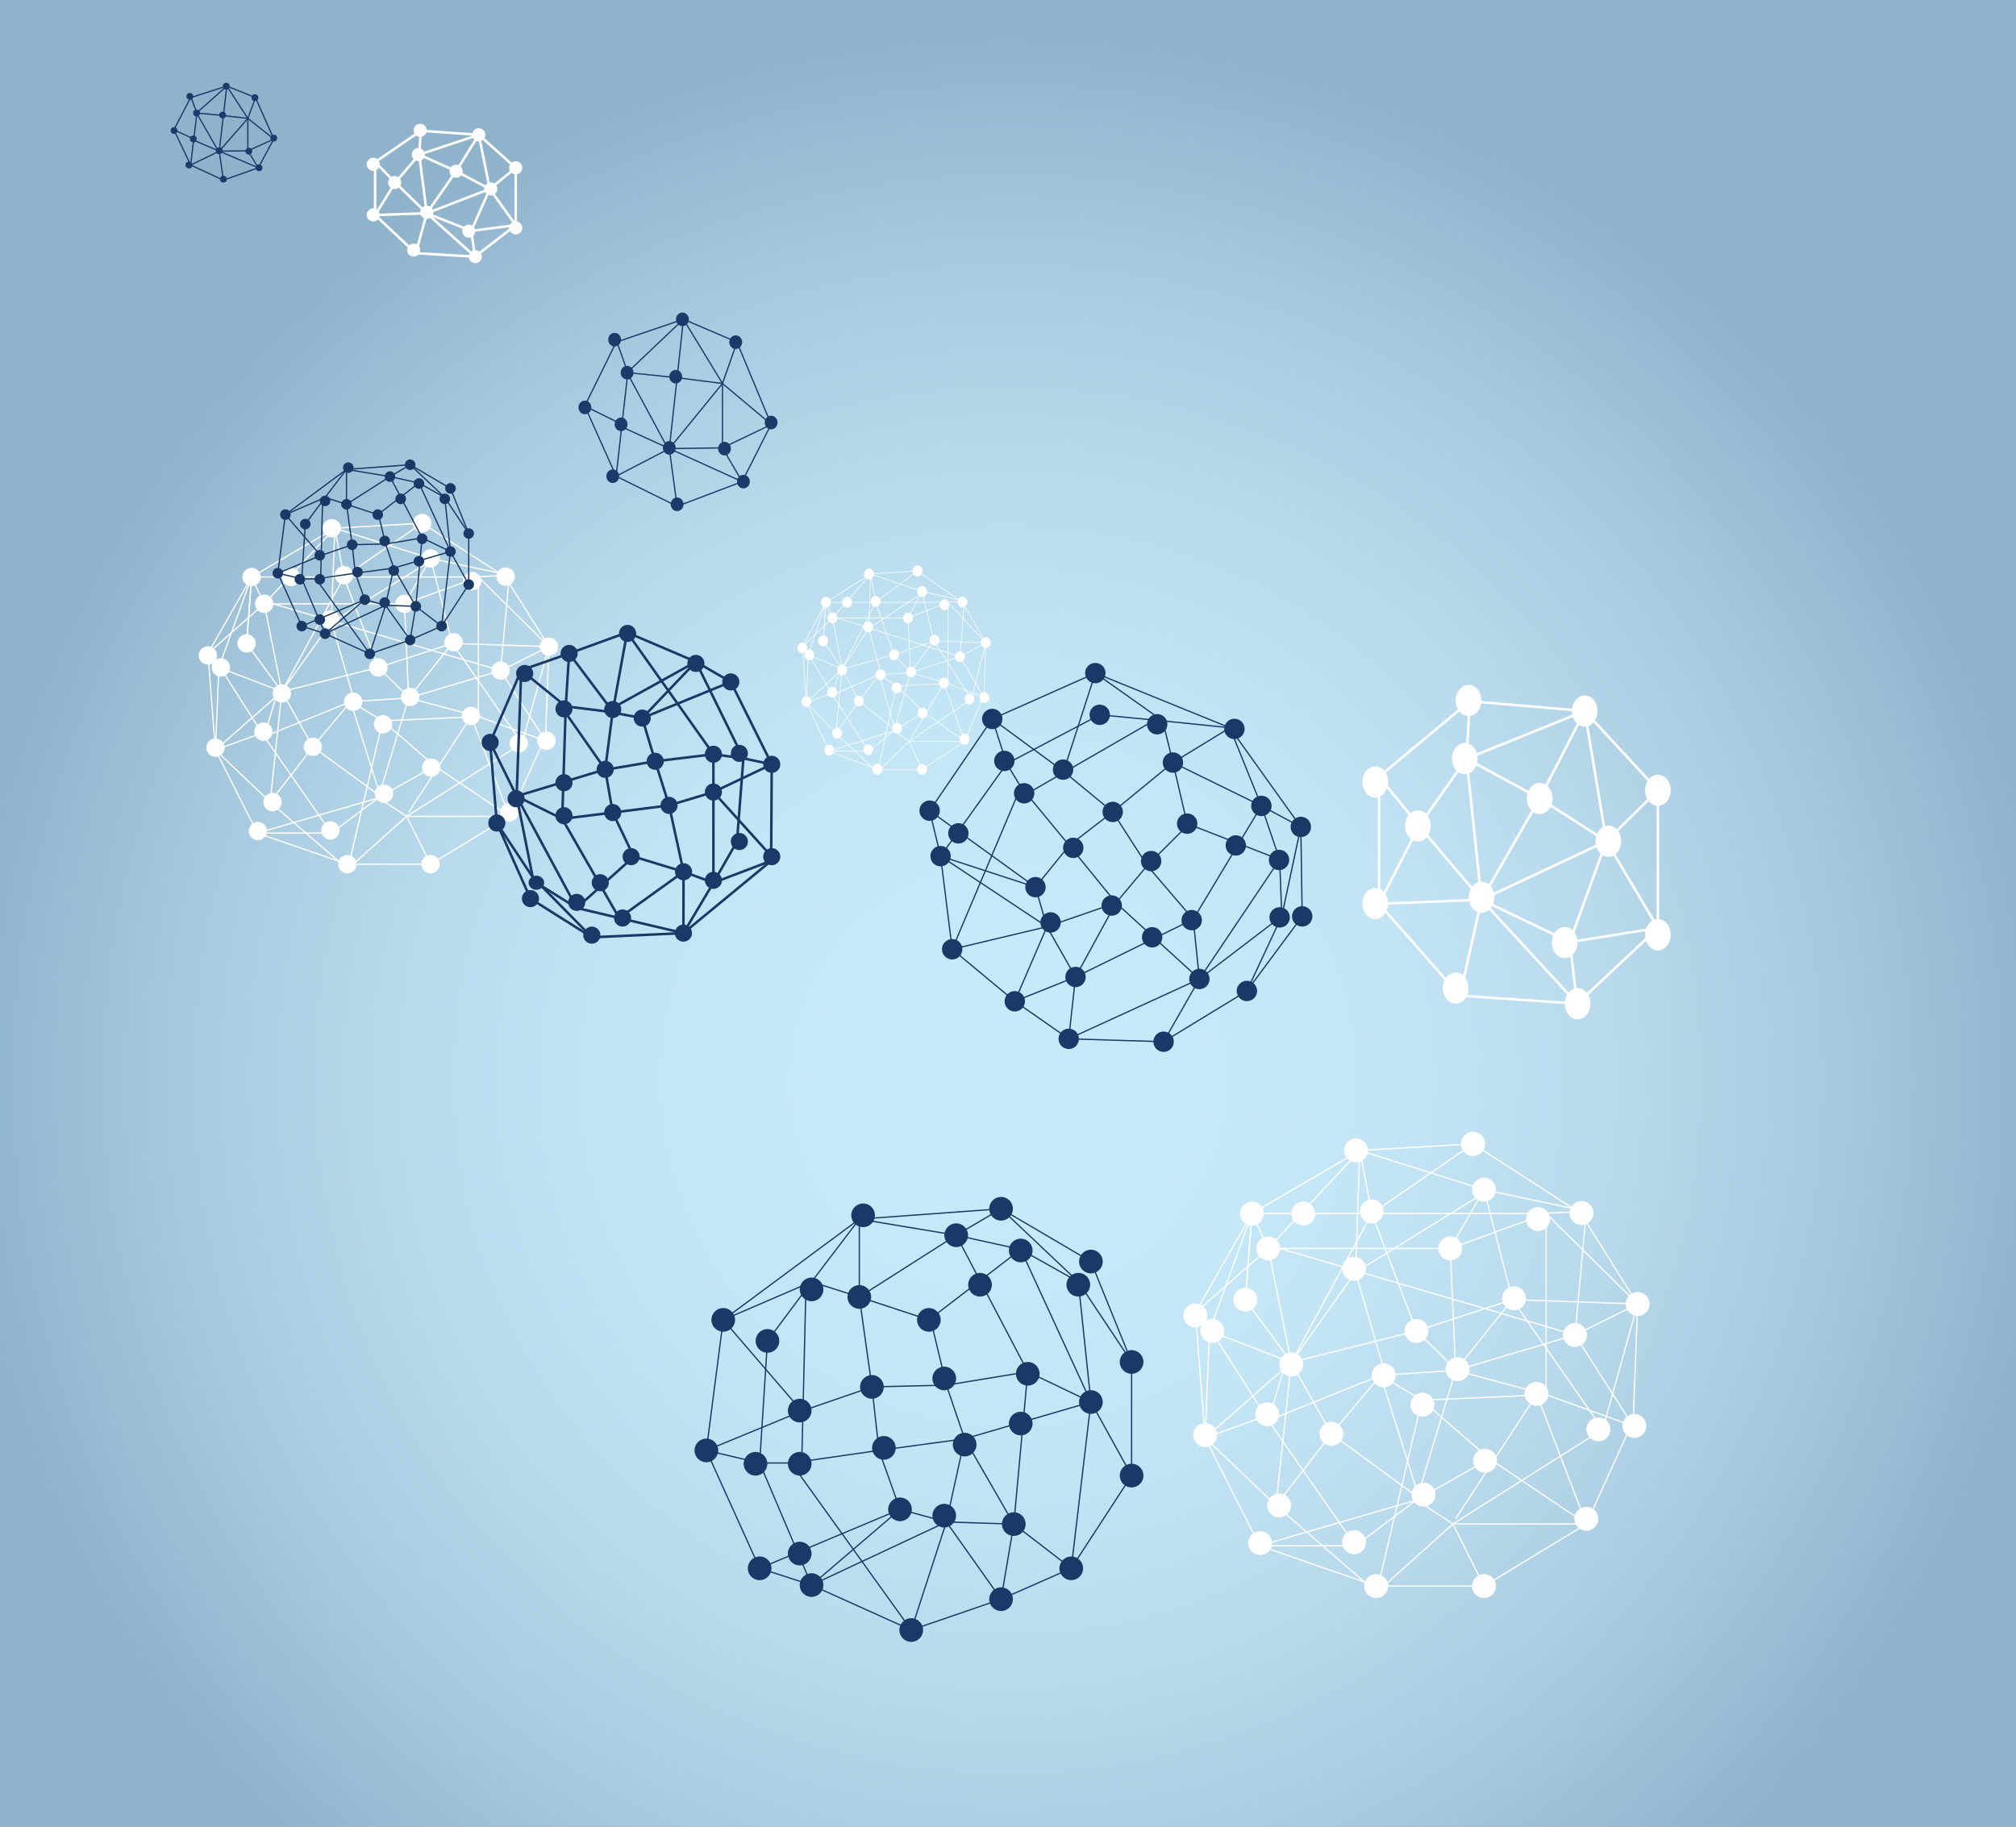 <?xml version="1.0" encoding="utf-8"?>
<!-- Generator: Adobe Illustrator 19.0.0, SVG Export Plug-In . SVG Version: 6.00 Build 0)  -->
<svg version="1.1" xmlns="http://www.w3.org/2000/svg" xmlns:xlink="http://www.w3.org/1999/xlink" x="0px" y="0px"
	 viewBox="0 0 1600 1450" style="enable-background:new 0 0 1600 1450;" xml:space="preserve">
<rect x="0" y="0" width="1600" height="1450" fill="#808080" stroke="none"/>
<style type="text/css">
	.st0{fill:url(#XMLID_3_);}
	.st1{fill:none;stroke:#1A3763;stroke-miterlimit:10;}
	.st2{fill:none;stroke:#1D3A6A;stroke-miterlimit:10;}
	.st3{fill:#1D3A6A;}
	.st4{fill:none;stroke:#FFFFFF;stroke-width:2;stroke-miterlimit:10;}
	.st5{fill:#FFFFFF;}
	.st6{fill:none;stroke:#FFFFFF;stroke-miterlimit:10;}
	.st7{fill:none;stroke:#1A3966;stroke-miterlimit:10;}
	.st8{fill:none;}
	.st9{fill:#1A3966;}
	.st10{fill:none;stroke:#1A3966;stroke-width:2;stroke-miterlimit:10;}
	.st11{fill:none;stroke:#FFFFFF;stroke-width:0.5;stroke-miterlimit:10;}
</style>
<g id="pozadina">
	<radialGradient id="XMLID_3_" cx="800" cy="857" r="828.99" gradientUnits="userSpaceOnUse">
		<stop  offset="0.118" style="stop-color:#C7EAFB"/>
		<stop  offset="0.362" style="stop-color:#C3E5F6"/>
		<stop  offset="0.579" style="stop-color:#B9DAEC"/>
		<stop  offset="0.785" style="stop-color:#A8CADF"/>
		<stop  offset="0.983" style="stop-color:#92B5CE"/>
		<stop  offset="1" style="stop-color:#90B3CC"/>
	</radialGradient>
	<rect id="XMLID_5_" class="st0" width="1600" height="1714"/>
</g>
<g id="_x31_">
	<path id="XMLID_1_" class="st1" d="M205,133.2"/>
	<path id="XMLID_7_" class="st1" d="M202.8,77.5"/>
	<polygon id="XMLID_6_" class="st2" points="151.3,77.5 138,103 151.3,131 177.3,143 205,133.2 217.3,110.3 202.8,77.5 180,68.3 	
		"/>
	<polyline id="XMLID_10_" class="st2" points="153.8,111.3 174,120 151.3,131 153.8,110.3 138,103 153.8,110.3 156.3,89.7 
		151.3,76.5 	"/>
	<polyline id="XMLID_12_" class="st2" points="177.3,143 174,120 177.3,91.7 156.3,89.7 	"/>
	<line id="XMLID_13_" class="st2" x1="196.7" y1="94" x2="217.3" y2="110.3"/>
	<polygon id="XMLID_14_" class="st2" points="205,133.2 196.7,119.7 174,120 	"/>
	<line id="XMLID_11_" class="st2" x1="174" y1="120" x2="196.7" y2="94"/>
	<polyline id="XMLID_16_" class="st2" points="217.6,110.3 196.7,119.7 196.7,94 177.3,91.7 180,68.3 196.7,94 202.8,77.5 	"/>
	<circle id="XMLID_8_" class="st3" cx="138.1" cy="103.6" r="2.7"/>
	<circle id="XMLID_9_" class="st3" cx="150.7" cy="76.5" r="2.7"/>
	<circle id="XMLID_15_" class="st3" cx="179.6" cy="68.4" r="2.7"/>
	<circle id="XMLID_17_" class="st3" cx="202.3" cy="77.5" r="2.7"/>
	<circle id="XMLID_18_" class="st3" cx="176.7" cy="91.3" r="2.7"/>
	<circle id="XMLID_19_" class="st3" cx="156" cy="89.7" r="2.7"/>
	<circle id="XMLID_20_" class="st3" cx="153.4" cy="110.3" r="2.7"/>
	<circle id="XMLID_21_" class="st3" cx="174" cy="119.7" r="2.7"/>
	<circle id="XMLID_22_" class="st3" cx="197.5" cy="120" r="2.7"/>
	<circle id="XMLID_23_" class="st3" cx="217.3" cy="109.6" r="2.7"/>
	<circle id="XMLID_24_" class="st3" cx="149.9" cy="131" r="2.7"/>
	<circle id="XMLID_25_" class="st3" cx="177.3" cy="142.2" r="2.7"/>
	<circle id="XMLID_26_" class="st3" cx="205.6" cy="133.2" r="2.7"/>
	<polyline id="XMLID_27_" class="st2" points="180,68.3 156,89.7 173.2,119.7 	"/>
	
<animateMotion 
           xlink:href="#_x31_"
           dur="50s"
           begin="0s"
           fill="freeze"
            repeatCount="indefinite"
             >
    <mpath xlink:href="#put1" />
  </animateMotion>	
	
</g>
<g id="_x32_">
	<polyline id="XMLID_30_" class="st4" points="334,103.8 332.7,122.7 313.7,144.9 297.7,128.7 	"/>
	<polyline id="XMLID_28_" class="st4" points="332.7,122.7 362,135.9 380,107 332.7,122.7 338.7,169.3 313.7,144.9 297.7,170.7 
		297.7,128.7 334,103.8 380,107 409.3,133.2 409.3,178.7 377,203.7 330,201 297.7,170.7 338.7,169.3 330,201 	"/>
	<polyline id="XMLID_29_" class="st4" points="380,107 388.7,150 409.3,133.2 	"/>
	<polygon id="XMLID_32_" class="st4" points="409.3,178.7 388.7,150 362,135.9 338.7,169.3 388.7,150 374,183.3 338.7,169.3 
		377,203.7 374,183.3 	"/>
	<circle id="XMLID_31_" class="st5" cx="333.5" cy="103.5" r="5.2"/>
	<circle id="XMLID_33_" class="st5" cx="380" cy="107" r="5.2"/>
	<circle id="XMLID_34_" class="st5" cx="409.3" cy="133.2" r="5.2"/>
	<circle id="XMLID_35_" class="st5" cx="389.5" cy="150" r="5.2"/>
	<circle id="XMLID_36_" class="st5" cx="409.3" cy="180.9" r="5.2"/>
	<circle id="XMLID_37_" class="st5" cx="296.2" cy="130.4" r="5.2"/>
	<circle id="XMLID_38_" class="st5" cx="296.2" cy="170.6" r="5.2"/>
	<circle id="XMLID_39_" class="st5" cx="332" cy="122.7" r="5.2"/>
	<circle id="XMLID_40_" class="st5" cx="313.2" cy="144.9" r="5.2"/>
	<circle id="XMLID_41_" class="st5" cx="338.7" cy="168.5" r="5.2"/>
	<circle id="XMLID_42_" class="st5" cx="328.3" cy="198.5" r="5.2"/>
	<circle id="XMLID_43_" class="st5" cx="377.2" cy="203.7" r="5.2"/>
	<circle id="XMLID_44_" class="st5" cx="372" cy="183.5" r="5.2"/>
	<circle id="XMLID_45_" class="st5" cx="362" cy="135.9" r="5.2"/>
	
<animateMotion 
           xlink:href="#_x32_"
           dur="50s"
           begin="0s"
           fill="freeze"
            repeatCount="indefinite"
             >
    <mpath xlink:href="#put2" />
  </animateMotion>
	
</g>

<g id="_x33_">
	<path id="XMLID_68_" class="st1" d="M589,382.3"/>
	<path id="XMLID_67_" class="st1" d="M584.9,271.6"/>
	<polygon id="XMLID_66_" class="st2" points="489,271.6 464.1,322.3 489,378 537.4,401.9 589,382.3 612,336.8 584.9,271.6 
		542.4,253.4 	"/>
	<polyline id="XMLID_65_" class="st2" points="493.6,338.9 531.2,356.1 489,378 493.6,336.9 464.1,322.3 493.6,336.9 498.3,295.8 
		489,269.6 	"/>
	<polyline id="XMLID_64_" class="st2" points="537.4,401.9 531.2,356.1 537.4,299.8 498.3,295.8 	"/>
	<line id="XMLID_63_" class="st2" x1="573.4" y1="304.4" x2="612" y2="336.8"/>
	<polygon id="XMLID_62_" class="st2" points="589,382.3 573.4,355.5 531.2,356.1 	"/>
	<line id="XMLID_61_" class="st2" x1="531.2" y1="356.1" x2="573.4" y2="304.4"/>
	<polyline id="XMLID_60_" class="st2" points="612.5,336.8 573.4,355.5 573.4,304.4 537.4,299.8 542.4,253.4 573.4,304.4 
		584.9,271.6 	"/>
	<ellipse id="XMLID_59_" class="st3" cx="464.2" cy="323.4" rx="5.1" ry="5.4"/>
	<ellipse id="XMLID_58_" class="st3" cx="487.8" cy="269.6" rx="5.1" ry="5.4"/>
	<ellipse id="XMLID_57_" class="st3" cx="541.6" cy="253.5" rx="5.1" ry="5.4"/>
	<ellipse id="XMLID_56_" class="st3" cx="583.9" cy="271.6" rx="5.1" ry="5.4"/>
	<ellipse id="XMLID_55_" class="st3" cx="536.3" cy="299" rx="5.1" ry="5.4"/>
	<ellipse id="XMLID_54_" class="st3" cx="497.7" cy="295.8" rx="5.1" ry="5.4"/>
	<ellipse id="XMLID_53_" class="st3" cx="492.9" cy="336.8" rx="5.1" ry="5.4"/>
	<ellipse id="XMLID_52_" class="st3" cx="531.2" cy="355.5" rx="5.1" ry="5.4"/>
	<ellipse id="XMLID_51_" class="st3" cx="575" cy="356.1" rx="5.1" ry="5.4"/>
	<ellipse id="XMLID_50_" class="st3" cx="612" cy="335.4" rx="5.1" ry="5.4"/>
	<ellipse id="XMLID_49_" class="st3" cx="486.3" cy="378" rx="5.1" ry="5.4"/>
	<ellipse id="XMLID_48_" class="st3" cx="537.4" cy="400.3" rx="5.1" ry="5.4"/>
	<ellipse id="XMLID_47_" class="st3" cx="590" cy="382.3" rx="5.1" ry="5.4"/>
	<polyline id="XMLID_46_" class="st2" points="542.4,253.4 497.7,295.8 529.8,355.5 	"/>
	
<animateMotion 
           xlink:href="#_x33_"
           dur="50s"
           begin="0s"
           fill="freeze"
            repeatCount="indefinite"
             >
    <mpath xlink:href="#put3" />
  </animateMotion>
	
</g>
<g id="_x34_">
	<line id="XMLID_265_" class="st6" x1="335" y1="415.3" x2="401" y2="458"/>
	<line id="XMLID_266_" class="st6" x1="401" y1="458" x2="435.7" y2="513.3"/>
	<line id="XMLID_267_" class="st6" x1="435.7" y1="513.3" x2="433" y2="584.7"/>
	<line id="XMLID_268_" class="st6" x1="433" y1="584.7" x2="404.3" y2="648"/>
	<line id="XMLID_269_" class="st6" x1="404.3" y1="648" x2="341.7" y2="686"/>
	<line id="XMLID_270_" class="st6" x1="341.7" y1="686" x2="275.7" y2="686"/>
	<line id="XMLID_271_" class="st6" x1="275.7" y1="686" x2="204.3" y2="661.3"/>
	<line id="XMLID_272_" class="st6" x1="204.3" y1="661.3" x2="171" y2="595.3"/>
	<line id="XMLID_273_" class="st6" x1="171" y1="595.3" x2="165" y2="518.7"/>
	<line id="XMLID_274_" class="st6" x1="165" y1="518.7" x2="199.7" y2="458"/>
	<line id="XMLID_275_" class="st6" x1="199.7" y1="458" x2="265.7" y2="419.3"/>
	<line id="XMLID_276_" class="st6" x1="265.7" y1="419.3" x2="335" y2="415.3"/>
	<line id="XMLID_277_" class="st6" x1="335" y1="415.3" x2="273" y2="458"/>
	<line id="XMLID_278_" class="st6" x1="273" y1="458" x2="199.7" y2="458"/>
	<line id="XMLID_279_" class="st6" x1="199.7" y1="458" x2="195.7" y2="510.7"/>
	<line id="XMLID_280_" class="st6" x1="195.7" y1="510.7" x2="223.7" y2="549"/>
	<line id="XMLID_281_" class="st6" x1="223.7" y1="549" x2="214.4" y2="636.7"/>
	<line id="XMLID_282_" class="st6" x1="214.4" y1="636.7" x2="171" y2="595.3"/>
	<line id="XMLID_283_" class="st6" x1="171" y1="595.3" x2="223.7" y2="549"/>
	<line id="XMLID_284_" class="st6" x1="223.7" y1="549" x2="173.7" y2="529.8"/>
	<line id="XMLID_285_" class="st6" x1="173.7" y1="529.8" x2="171" y2="595.3"/>
	<line id="XMLID_286_" class="st6" x1="173.7" y1="529.8" x2="199.7" y2="458"/>
	<line id="XMLID_287_" class="st6" x1="199.7" y1="458" x2="195.7" y2="510.7"/>
	<line id="XMLID_288_" class="st6" x1="165" y1="518.7" x2="209.7" y2="479.3"/>
	<line id="XMLID_289_" class="st6" x1="209.7" y1="479.3" x2="199.7" y2="458"/>
	<line id="XMLID_290_" class="st6" x1="209.7" y1="479.3" x2="223.7" y2="549"/>
	<path id="XMLID_353_" class="st6" d="M263,493.9"/>
	<path id="XMLID_352_" class="st6" d="M209.7,479.3"/>
	<line id="XMLID_292_" class="st6" x1="263" y1="493.9" x2="265.7" y2="419.3"/>
	<line id="XMLID_293_" class="st6" x1="265.7" y1="419.3" x2="209.7" y2="479.3"/>
	<line id="XMLID_294_" class="st6" x1="209.7" y1="479.3" x2="321" y2="479.3"/>
	<line id="XMLID_295_" class="st6" x1="321" y1="479.3" x2="324.3" y2="554"/>
	<line id="XMLID_296_" class="st6" x1="324.3" y1="554" x2="359" y2="510.7"/>
	<line id="XMLID_297_" class="st6" x1="359" y1="510.7" x2="435.7" y2="513.3"/>
	<line id="XMLID_298_" class="st6" x1="435.7" y1="513.3" x2="379.7" y2="458"/>
	<line id="XMLID_299_" class="st6" x1="379.7" y1="458" x2="273" y2="458"/>
	<line id="XMLID_300_" class="st6" x1="265.7" y1="419.3" x2="341.7" y2="443.3"/>
	<line id="XMLID_301_" class="st6" x1="345" y1="443.3" x2="263" y2="493.9"/>
	<line id="XMLID_302_" class="st6" x1="263" y1="493.9" x2="223.7" y2="549"/>
	<line id="XMLID_303_" class="st6" x1="273" y1="458" x2="223.7" y2="549"/>
	<line id="XMLID_304_" class="st6" x1="223.7" y1="549" x2="300.3" y2="529.8"/>
	<line id="XMLID_305_" class="st6" x1="300.3" y1="529.8" x2="326.3" y2="555.3"/>
	<line id="XMLID_306_" class="st6" x1="278.3" y1="557" x2="324.3" y2="554"/>
	<line id="XMLID_307_" class="st6" x1="278.3" y1="557" x2="209.7" y2="584.7"/>
	<line id="XMLID_308_" class="st6" x1="209.7" y1="584.7" x2="219.1" y2="553"/>
	<line id="XMLID_309_" class="st6" x1="171" y1="595.3" x2="210.8" y2="580.8"/>
	<line id="XMLID_310_" class="st6" x1="172.3" y1="526" x2="209.7" y2="584.7"/>
	<line id="XMLID_311_" class="st6" x1="209.7" y1="584.7" x2="263" y2="661.3"/>
	<line id="XMLID_312_" class="st6" x1="263" y1="661.3" x2="204.3" y2="661.3"/>
	<line id="XMLID_313_" class="st6" x1="204.3" y1="661.3" x2="300.3" y2="633.3"/>
	<line id="XMLID_314_" class="st6" x1="303.7" y1="633.3" x2="248.3" y2="592.8"/>
	<line id="XMLID_315_" class="st6" x1="248.3" y1="592.8" x2="214.4" y2="636.7"/>
	<line id="XMLID_316_" class="st6" x1="248.3" y1="592.8" x2="278.3" y2="557"/>
	<line id="XMLID_317_" class="st6" x1="278.3" y1="557" x2="301.3" y2="630"/>
	<line id="XMLID_318_" class="st6" x1="303.7" y1="572.2" x2="276" y2="690"/>
	<line id="XMLID_319_" class="st6" x1="276" y1="690" x2="214.4" y2="636.7"/>
	<line id="XMLID_320_" class="st6" x1="280.3" y1="686" x2="322.7" y2="648"/>
	<line id="XMLID_321_" class="st6" x1="322.7" y1="648" x2="341.7" y2="686"/>
	<line id="XMLID_322_" class="st6" x1="322.7" y1="648" x2="404.3" y2="648"/>
	<line id="XMLID_323_" class="st6" x1="404.3" y1="648" x2="345" y2="608"/>
	<line id="XMLID_324_" class="st6" x1="345" y1="608" x2="303.7" y2="572.2"/>
	<line id="XMLID_325_" class="st6" x1="303.7" y1="572.2" x2="278.3" y2="557"/>
	<line id="XMLID_326_" class="st6" x1="303.7" y1="572.2" x2="379.7" y2="568.8"/>
	<line id="XMLID_327_" class="st6" x1="379.7" y1="568.8" x2="324.3" y2="554"/>
	<line id="XMLID_328_" class="st6" x1="324.3" y1="554" x2="397.3" y2="532.3"/>
	<line id="XMLID_329_" class="st6" x1="397.3" y1="532.3" x2="404.3" y2="456.6"/>
	<line id="XMLID_330_" class="st6" x1="379.7" y1="458" x2="379.7" y2="568.8"/>
	<line id="XMLID_331_" class="st6" x1="359" y1="510.7" x2="414.3" y2="590.1"/>
	<line id="XMLID_332_" class="st6" x1="414.3" y1="590.1" x2="322.7" y2="648"/>
	<line id="XMLID_333_" class="st6" x1="374.7" y1="567.5" x2="324.3" y2="644.8"/>
	<line id="XMLID_334_" class="st6" x1="404.3" y1="648" x2="374.7" y2="570.5"/>
	<line id="XMLID_335_" class="st6" x1="435.7" y1="513.3" x2="397.3" y2="532.3"/>
	<line id="XMLID_336_" class="st6" x1="435.7" y1="513.3" x2="414.3" y2="590.1"/>
	<line id="XMLID_337_" class="st6" x1="433" y1="588.1" x2="397.3" y2="532.3"/>
	<line id="XMLID_338_" class="st6" x1="433" y1="588.1" x2="379.7" y2="568.8"/>
	<line id="XMLID_339_" class="st6" x1="359" y1="510.7" x2="300.3" y2="529.8"/>
	<line id="XMLID_340_" class="st6" x1="341.7" y1="443.3" x2="359" y2="510.7"/>
	<line id="XMLID_341_" class="st6" x1="341.7" y1="443.3" x2="404.3" y2="456.6"/>
	<line id="XMLID_342_" class="st6" x1="404.3" y1="456.6" x2="374.7" y2="458"/>
	<line id="XMLID_343_" class="st6" x1="379.7" y1="458" x2="321" y2="479.3"/>
	<line id="XMLID_344_" class="st6" x1="341.7" y1="443.3" x2="321" y2="479.3"/>
	<line id="XMLID_345_" class="st6" x1="265.7" y1="419.3" x2="273" y2="458"/>
	<line id="XMLID_346_" class="st6" x1="273" y1="458" x2="300.3" y2="529.8"/>
	<line id="XMLID_347_" class="st6" x1="216.7" y1="479.3" x2="397.3" y2="532.3"/>
	<line id="XMLID_348_" class="st6" x1="263" y1="493.9" x2="280.3" y2="553"/>
	<line id="XMLID_349_" class="st6" x1="324.3" y1="554" x2="300.3" y2="633.3"/>
	<line id="XMLID_350_" class="st6" x1="345" y1="608" x2="300.3" y2="633.3"/>
	<line id="XMLID_351_" class="st6" x1="300.3" y1="633.3" x2="322.7" y2="648"/>
	<line id="XMLID_291_" class="st6" x1="223.7" y1="549" x2="248.3" y2="592.8"/>
	<circle id="XMLID_354_" class="st5" cx="401.3" cy="457.7" r="7.3"/>
	<circle id="XMLID_355_" class="st5" cx="263.3" cy="419.3" r="7.3"/>
	<circle id="XMLID_356_" class="st5" cx="335" cy="415.3" r="7.3"/>
	<circle id="XMLID_357_" class="st5" cx="199.7" cy="458" r="7.3"/>
	<circle id="XMLID_358_" class="st5" cx="209.7" cy="479.3" r="7.3"/>
	<circle id="XMLID_359_" class="st5" cx="273" cy="456.6" r="7.3"/>
	<circle id="XMLID_360_" class="st5" cx="335" cy="415.3" r="7.3"/>
	<circle id="XMLID_361_" class="st5" cx="341.7" cy="443.3" r="7.3"/>
	<circle id="XMLID_362_" class="st5" cx="195.7" cy="510.7" r="7.3"/>
	<circle id="XMLID_363_" class="st5" cx="175.3" cy="529.8" r="7.3"/>
	<circle id="XMLID_364_" class="st5" cx="165" cy="520.3" r="7.3"/>
	<circle id="XMLID_365_" class="st5" cx="171" cy="593.5" r="7.3"/>
	<circle id="XMLID_366_" class="st5" cx="223.7" cy="550.4" r="7.3"/>
	<circle id="XMLID_367_" class="st5" cx="374.7" cy="461.3" r="7.3"/>
	<circle id="XMLID_368_" class="st5" cx="321" cy="479.3" r="7.3"/>
	<circle id="XMLID_369_" class="st5" cx="300.3" cy="529.8" r="7.3"/>
	<circle id="XMLID_370_" class="st5" cx="280.3" cy="557" r="7.3"/>
	<circle id="XMLID_371_" class="st5" cx="435.7" cy="513.3" r="7.3"/>
	<circle id="XMLID_372_" class="st5" cx="216.3" cy="636.7" r="7.3"/>
	<circle id="XMLID_373_" class="st5" cx="209" cy="580.8" r="7.3"/>
	<circle id="XMLID_374_" class="st5" cx="204.7" cy="659.7" r="7.3"/>
	<circle id="XMLID_375_" class="st5" cx="275.7" cy="686" r="7.3"/>
	<circle id="XMLID_376_" class="st5" cx="304.7" cy="630" r="7.3"/>
	<circle id="XMLID_377_" class="st5" cx="342.3" cy="609.3" r="7.3"/>
	<circle id="XMLID_378_" class="st5" cx="231" cy="458" r="7.3"/>
	<circle id="XMLID_379_" class="st5" cx="341.7" cy="686" r="7.3"/>
	<circle id="XMLID_380_" class="st5" cx="404.3" cy="644.8" r="7.3"/>
	<circle id="XMLID_381_" class="st5" cx="433.7" cy="588" r="7.3"/>
	<circle id="XMLID_382_" class="st5" cx="411.7" cy="590.1" r="7.3"/>
	<circle id="XMLID_383_" class="st5" cx="397.3" cy="532.3" r="7.3"/>
	<line id="XMLID_385_" class="st6" x1="263" y1="661.3" x2="304.7" y2="630"/>
	<circle id="XMLID_384_" class="st5" cx="262.2" cy="659.2" r="7.3"/>
	<circle id="XMLID_387_" class="st5" cx="325.5" cy="553.2" r="7.3"/>
	<circle id="XMLID_388_" class="st5" cx="373.8" cy="568.3" r="7.3"/>
	<circle id="XMLID_389_" class="st5" cx="360" cy="509.8" r="7.3"/>
	<circle id="XMLID_390_" class="st5" cx="262.2" cy="491.8" r="7.3"/>
	<circle id="XMLID_391_" class="st5" cx="304" cy="574.9" r="7.3"/>
	<circle id="XMLID_386_" class="st5" cx="248.3" cy="592.8" r="7.3"/>

<animateMotion 
           xlink:href="#_x34_"
           dur="50s"
           begin="0s"
           fill="freeze"
            repeatCount="indefinite"
             >
    <mpath xlink:href="#put4" />
  </animateMotion>	

</g>
<g id="_x35_">
	<line id="XMLID_71_" class="st7" x1="275" y1="372.6" x2="226.5" y2="408.5"/>
	<line id="XMLID_72_" class="st7" x1="226.5" y1="408.5" x2="220.5" y2="455"/>
	<line id="XMLID_73_" class="st7" x1="220.5" y1="455" x2="239.5" y2="497"/>
	<line id="XMLID_74_" class="st7" x1="239.5" y1="497" x2="258" y2="503"/>
	<line id="XMLID_75_" class="st7" x1="258" y1="503" x2="293.5" y2="519"/>
	<line id="XMLID_76_" class="st7" x1="293.5" y1="519" x2="325.5" y2="508"/>
	<line id="XMLID_77_" class="st7" x1="325.5" y1="508" x2="350.5" y2="497"/>
	<line id="XMLID_78_" class="st7" x1="350.5" y1="497" x2="372" y2="464"/>
	<line id="XMLID_79_" class="st7" x1="372" y1="464" x2="372" y2="423.5"/>
	<line id="XMLID_80_" class="st7" x1="372" y1="423.5" x2="357.5" y2="387.7"/>
	<line id="XMLID_81_" class="st7" x1="357.5" y1="387.7" x2="325.5" y2="368.9"/>
	<line id="XMLID_82_" class="st7" x1="325.5" y1="368.9" x2="275" y2="372.6"/>
	<line id="XMLID_83_" class="st7" x1="275" y1="372.6" x2="275" y2="400.3"/>
	<line id="XMLID_84_" class="st7" x1="275" y1="400.3" x2="258" y2="394.9"/>
	<line id="XMLID_85_" class="st7" x1="258" y1="394.9" x2="275" y2="372.6"/>
	<line id="XMLID_86_" class="st7" x1="258" y1="394.9" x2="226.5" y2="408.5"/>
	<line id="XMLID_87_" class="st7" x1="226.5" y1="408.5" x2="254.5" y2="441"/>
	<line id="XMLID_88_" class="st7" x1="258" y1="394.9" x2="242.3" y2="416"/>
	<line id="XMLID_89_" class="st7" x1="242.3" y1="416" x2="239.5" y2="459.5"/>
	<line id="XMLID_90_" class="st7" x1="239.5" y1="459.5" x2="220.5" y2="455"/>
	<line id="XMLID_91_" class="st7" x1="220.5" y1="455" x2="254.5" y2="441"/>
	<line id="XMLID_92_" class="st7" x1="239.5" y1="459.5" x2="258" y2="503"/>
	<line id="XMLID_93_" class="st7" x1="239.5" y1="497" x2="289.5" y2="476"/>
	<line id="XMLID_94_" class="st7" x1="289.5" y1="476" x2="258" y2="503"/>
	<line id="XMLID_95_" class="st7" x1="258" y1="503" x2="306" y2="480.5"/>
	<line id="XMLID_96_" class="st7" x1="306" y1="480.5" x2="293.5" y2="519"/>
	<line id="XMLID_97_" class="st7" x1="306" y1="480.5" x2="325.5" y2="508"/>
	<line id="XMLID_98_" class="st7" x1="306" y1="480.5" x2="330" y2="481.3"/>
	<line id="XMLID_99_" class="st7" x1="330" y1="481.3" x2="325.5" y2="508"/>
	<line id="XMLID_100_" class="st7" x1="330" y1="481.3" x2="350.5" y2="497"/>
	<line id="XMLID_101_" class="st7" x1="275" y1="400.3" x2="309.5" y2="378.3"/>
	<line id="XMLID_102_" class="st7" x1="309.5" y1="378.3" x2="275" y2="372.6"/>
	<line id="XMLID_103_" class="st7" x1="309.5" y1="378.3" x2="325.5" y2="368.9"/>
	<line id="XMLID_104_" class="st7" x1="325.5" y1="368.9" x2="353" y2="394.9"/>
	<line id="XMLID_105_" class="st7" x1="353" y1="394.9" x2="357.5" y2="437.8"/>
	<line id="XMLID_106_" class="st7" x1="353" y1="394.9" x2="372" y2="423.5"/>
	<line id="XMLID_107_" class="st7" x1="357.5" y1="437.8" x2="372" y2="464"/>
	<line id="XMLID_108_" class="st7" x1="357.5" y1="437.8" x2="350.5" y2="497"/>
	<line id="XMLID_109_" class="st7" x1="357.5" y1="437.8" x2="312.5" y2="450.9"/>
	<line id="XMLID_110_" class="st7" x1="312.5" y1="450.9" x2="306" y2="480.5"/>
	<line id="XMLID_111_" class="st7" x1="312.5" y1="450.9" x2="330" y2="481.3"/>
	<line id="XMLID_112_" class="st7" x1="330" y1="481.3" x2="335" y2="427"/>
	<line id="XMLID_113_" class="st7" x1="335" y1="427" x2="357.5" y2="437.8"/>
	<line id="XMLID_114_" class="st7" x1="309.5" y1="378.3" x2="332.5" y2="383.4"/>
	<line id="XMLID_115_" class="st7" x1="332.5" y1="383.4" x2="353" y2="394.9"/>
	<line id="XMLID_116_" class="st7" x1="332.5" y1="383.4" x2="357.5" y2="437.8"/>
	<line id="XMLID_117_" class="st7" x1="332.5" y1="383.4" x2="299.8" y2="408.5"/>
	<line id="XMLID_118_" class="st7" x1="299.8" y1="408.5" x2="275" y2="400.3"/>
	<line id="XMLID_119_" class="st7" x1="275" y1="400.3" x2="279.5" y2="432.4"/>
	<line id="XMLID_120_" class="st7" x1="279.5" y1="432.4" x2="254.5" y2="441"/>
	<line id="XMLID_121_" class="st7" x1="256" y1="397.6" x2="254.5" y2="459.5"/>
	<line id="XMLID_122_" class="st7" x1="239.5" y1="459.5" x2="250.8" y2="459.5"/>
	<line id="XMLID_123_" class="st7" x1="250.8" y1="459.5" x2="293.5" y2="519"/>
	<line id="XMLID_124_" class="st7" x1="250.8" y1="459.5" x2="282" y2="455"/>
	<line id="XMLID_125_" class="st7" x1="279.5" y1="432.4" x2="282" y2="455"/>
	<line id="XMLID_126_" class="st7" x1="282" y1="455" x2="289.5" y2="476"/>
	<line id="XMLID_127_" class="st7" x1="282" y1="455" x2="312.5" y2="450.9"/>
	<line id="XMLID_128_" class="st7" x1="279.5" y1="432.4" x2="306" y2="431.8"/>
	<line id="XMLID_129_" class="st7" x1="306" y1="431.8" x2="299.8" y2="405.8"/>
	<line id="XMLID_130_" class="st7" x1="306" y1="431.8" x2="335" y2="427"/>
	<line id="XMLID_154_" class="st8" x1="306" y1="431.8" x2="312.5" y2="450.9"/>
	<line id="XMLID_131_" class="st7" x1="309.5" y1="378.3" x2="335" y2="427"/>
	<line id="XMLID_132_" class="st7" x1="289.5" y1="476" x2="306" y2="480.5"/>
	<line id="XMLID_133_" class="st7" x1="306" y1="431.8" x2="312.5" y2="450.9"/>
	<circle id="XMLID_134_" class="st9" cx="276.4" cy="371.2" r="4.2"/>
	<circle id="XMLID_135_" class="st9" cx="325.5" cy="368.9" r="4.2"/>
	<circle id="XMLID_136_" class="st9" cx="357.5" cy="387.7" r="4.2"/>
	<circle id="XMLID_137_" class="st9" cx="353" cy="396" r="4.2"/>
	<circle id="XMLID_138_" class="st9" cx="299.8" cy="408.5" r="4.2"/>
	<circle id="XMLID_139_" class="st9" cx="258" cy="397.6" r="4.2"/>
	<circle id="XMLID_140_" class="st9" cx="372" cy="423.5" r="4.2"/>
	<circle id="XMLID_141_" class="st9" cx="318" cy="396" r="4.2"/>
	<circle id="XMLID_142_" class="st9" cx="309.5" cy="378.3" r="4.2"/>
	<circle id="XMLID_143_" class="st9" cx="226.5" cy="408.5" r="4.2"/>
	<circle id="XMLID_144_" class="st9" cx="279.5" cy="432.4" r="4.2"/>
	<circle id="XMLID_145_" class="st9" cx="275" cy="400.3" r="4.2"/>
	<circle id="XMLID_146_" class="st9" cx="372" cy="464" r="4.2"/>
	<circle id="XMLID_147_" class="st9" cx="357.5" cy="437.8" r="4.2"/>
	<circle id="XMLID_148_" class="st9" cx="335" cy="427.7" r="4.2"/>
	<circle id="XMLID_149_" class="st9" cx="332.5" cy="445.5" r="4.2"/>
	<circle id="XMLID_150_" class="st9" cx="242.3" cy="416" r="4.2"/>
	<circle id="XMLID_151_" class="st9" cx="253.8" cy="440.8" r="4.2"/>
	<circle id="XMLID_152_" class="st9" cx="220.5" cy="455" r="4.2"/>
	<circle id="XMLID_153_" class="st9" cx="238" cy="459.8" r="4.2"/>
	<circle id="XMLID_155_" class="st9" cx="332.5" cy="383.8" r="4.2"/>
	<circle id="XMLID_156_" class="st9" cx="350.5" cy="497" r="4.2"/>
	<circle id="XMLID_157_" class="st9" cx="325.5" cy="508" r="4.2"/>
	<circle id="XMLID_158_" class="st9" cx="293.5" cy="519" r="4.2"/>
	<circle id="XMLID_159_" class="st9" cx="258" cy="503" r="4.2"/>
	<circle id="XMLID_160_" class="st9" cx="239.5" cy="497" r="4.2"/>
	<circle id="XMLID_161_" class="st9" cx="253.8" cy="491.8" r="4.2"/>
	<circle id="XMLID_162_" class="st9" cx="253.8" cy="459.8" r="4.2"/>
	<circle id="XMLID_163_" class="st9" cx="312.5" cy="452.9" r="4.2"/>
	<circle id="XMLID_164_" class="st9" cx="330" cy="481.3" r="4.2"/>
	<circle id="XMLID_165_" class="st9" cx="289.5" cy="476" r="4.2"/>
	<circle id="XMLID_166_" class="st9" cx="305.3" cy="429.4" r="4.2"/>
	<circle id="XMLID_167_" class="st9" cx="283.7" cy="454.1" r="4.2"/>
	<circle id="XMLID_168_" class="st9" cx="305.3" cy="478.3" r="4.2"/>
	
<animateMotion 
           xlink:href="#_x35_"
           dur="50s"
           begin="0s"
           fill="freeze"
            repeatCount="indefinite"
             >
    <mpath xlink:href="#put5" />
  </animateMotion>	
  
	</g>
<g id="_x36_">
	<line id="XMLID_169_" class="st10" x1="497.7" y1="502" x2="451.7" y2="518.7"/>
	<line id="XMLID_170_" class="st10" x1="451.7" y1="518.7" x2="413.7" y2="532"/>
	<line id="XMLID_171_" class="st10" x1="413.7" y1="532" x2="389" y2="589.3"/>
	<line id="XMLID_172_" class="st10" x1="389" y1="589.3" x2="394.3" y2="653.3"/>
	<line id="XMLID_173_" class="st10" x1="394.3" y1="653.3" x2="421" y2="713.3"/>
	<line id="XMLID_174_" class="st10" x1="421" y1="713.3" x2="469.7" y2="744"/>
	<line id="XMLID_175_" class="st10" x1="469.7" y1="744" x2="542.4" y2="740.7"/>
	<line id="XMLID_176_" class="st10" x1="542.4" y1="740.7" x2="612" y2="683.3"/>
	<line id="XMLID_177_" class="st10" x1="612" y1="683.3" x2="612.5" y2="606.7"/>
	<line id="XMLID_178_" class="st10" x1="612.5" y1="606.7" x2="580" y2="541.3"/>
	<line id="XMLID_179_" class="st10" x1="580" y1="541.3" x2="552.3" y2="525.3"/>
	<line id="XMLID_180_" class="st10" x1="552.3" y1="525.3" x2="497.7" y2="502"/>
	<line id="XMLID_181_" class="st10" x1="497.7" y1="502" x2="486.3" y2="564.7"/>
	<line id="XMLID_182_" class="st10" x1="481.2" y1="564.7" x2="552.3" y2="525.3"/>
	<line id="XMLID_183_" class="st10" x1="552.3" y1="525.3" x2="509.7" y2="570"/>
	<line id="XMLID_184_" class="st10" x1="509.7" y1="570" x2="580" y2="541.3"/>
	<line id="XMLID_185_" class="st10" x1="497.7" y1="502" x2="566.2" y2="598.7"/>
	<line id="XMLID_186_" class="st10" x1="566.2" y1="598.7" x2="590" y2="602"/>
	<line id="XMLID_187_" class="st10" x1="590" y1="602" x2="612.5" y2="606.7"/>
	<line id="XMLID_188_" class="st10" x1="552.3" y1="525.3" x2="590" y2="602"/>
	<line id="XMLID_189_" class="st10" x1="590" y1="602" x2="584.9" y2="668"/>
	<line id="XMLID_190_" class="st10" x1="584.9" y1="668" x2="566.2" y2="700.7"/>
	<line id="XMLID_191_" class="st10" x1="566.2" y1="700.7" x2="542.4" y2="740.7"/>
	<line id="XMLID_192_" class="st10" x1="612" y1="683.3" x2="566.2" y2="700.7"/>
	<line id="XMLID_193_" class="st10" x1="566.2" y1="700.7" x2="542.5" y2="692"/>
	<line id="XMLID_194_" class="st10" x1="542.5" y1="692" x2="542.4" y2="740.7"/>
	<line id="XMLID_195_" class="st10" x1="542.4" y1="740.7" x2="491.4" y2="728.7"/>
	<line id="XMLID_196_" class="st10" x1="491.4" y1="728.7" x2="457.7" y2="720.7"/>
	<line id="XMLID_197_" class="st10" x1="457.7" y1="720.7" x2="425.7" y2="700.7"/>
	<line id="XMLID_198_" class="st10" x1="425.7" y1="700.7" x2="394.3" y2="653.3"/>
	<line id="XMLID_199_" class="st10" x1="389" y1="589.3" x2="410" y2="632"/>
	<line id="XMLID_200_" class="st10" x1="410" y1="632" x2="413.7" y2="532"/>
	<line id="XMLID_201_" class="st10" x1="410" y1="632" x2="422.8" y2="696.3"/>
	<line id="XMLID_202_" class="st10" x1="422.8" y1="696.3" x2="469.7" y2="744"/>
	<line id="XMLID_203_" class="st10" x1="410" y1="632" x2="457.7" y2="720.7"/>
	<line id="XMLID_204_" class="st10" x1="457.7" y1="720.7" x2="503" y2="680"/>
	<line id="XMLID_205_" class="st10" x1="503" y1="680" x2="542.5" y2="692"/>
	<line id="XMLID_206_" class="st10" x1="542.5" y1="692" x2="531" y2="639.3"/>
	<line id="XMLID_207_" class="st10" x1="531" y1="639.3" x2="520" y2="604.3"/>
	<line id="XMLID_208_" class="st10" x1="520" y1="604.3" x2="509.7" y2="570"/>
	<line id="XMLID_209_" class="st10" x1="520" y1="604.3" x2="566.2" y2="598.7"/>
	<line id="XMLID_210_" class="st10" x1="566.2" y1="598.7" x2="566.2" y2="628.7"/>
	<line id="XMLID_211_" class="st10" x1="566.2" y1="628.7" x2="612.5" y2="606.7"/>
	<line id="XMLID_212_" class="st10" x1="566.2" y1="628.7" x2="566.2" y2="700.7"/>
	<line id="XMLID_213_" class="st10" x1="566.2" y1="628.7" x2="612.5" y2="680"/>
	<line id="XMLID_214_" class="st10" x1="413.7" y1="532" x2="449" y2="560.7"/>
	<line id="XMLID_215_" class="st10" x1="449" y1="560.7" x2="451.7" y2="518.7"/>
	<line id="XMLID_216_" class="st10" x1="451.7" y1="518.7" x2="486.3" y2="564.7"/>
	<line id="XMLID_217_" class="st10" x1="481.2" y1="564.7" x2="449" y2="560.7"/>
	<line id="XMLID_218_" class="st10" x1="481.2" y1="564.7" x2="509.7" y2="570"/>
	<line id="XMLID_219_" class="st10" x1="486.3" y1="564.7" x2="480.3" y2="610.7"/>
	<line id="XMLID_220_" class="st10" x1="480.3" y1="610.7" x2="445.3" y2="560.7"/>
	<line id="XMLID_221_" class="st10" x1="449" y1="560.7" x2="446.2" y2="650"/>
	<line id="XMLID_222_" class="st10" x1="446.2" y1="650" x2="410" y2="632"/>
	<line id="XMLID_223_" class="st10" x1="410" y1="632" x2="480.3" y2="610.7"/>
	<line id="XMLID_224_" class="st10" x1="480.3" y1="610.7" x2="486.3" y2="645"/>
	<line id="XMLID_225_" class="st10" x1="486.3" y1="645" x2="446.2" y2="650"/>
	<line id="XMLID_226_" class="st10" x1="446.2" y1="650" x2="491.4" y2="728.7"/>
	<line id="XMLID_227_" class="st10" x1="491.4" y1="728.7" x2="542.5" y2="692"/>
	<line id="XMLID_228_" class="st10" x1="486.3" y1="645" x2="531" y2="639.3"/>
	<line id="XMLID_229_" class="st10" x1="531" y1="639.3" x2="566.2" y2="628.7"/>
	<line id="XMLID_230_" class="st10" x1="486.3" y1="645" x2="503" y2="680"/>
	<line id="XMLID_231_" class="st10" x1="477.5" y1="611.5" x2="520" y2="604.3"/>
	<circle id="XMLID_232_" class="st9" cx="498.1" cy="502.8" r="6.8"/>
	<circle id="XMLID_233_" class="st9" cx="552.3" cy="526.6" r="6.8"/>
	<circle id="XMLID_234_" class="st9" cx="580" cy="541.3" r="6.8"/>
	<circle id="XMLID_235_" class="st9" cx="451.7" cy="518.7" r="6.8"/>
	<circle id="XMLID_236_" class="st9" cx="416.4" cy="534.6" r="6.8"/>
	<circle id="XMLID_237_" class="st9" cx="447.6" cy="562.7" r="6.8"/>
	<circle id="XMLID_238_" class="st9" cx="509.7" cy="570" r="6.8"/>
	<circle id="XMLID_239_" class="st9" cx="389" cy="589.3" r="6.8"/>
	<circle id="XMLID_240_" class="st9" cx="566.2" cy="598.7" r="6.8"/>
	<circle id="XMLID_241_" class="st9" cx="586.8" cy="598" r="6.8"/>
	<circle id="XMLID_242_" class="st9" cx="612.5" cy="606.7" r="6.8"/>
	<circle id="XMLID_243_" class="st9" cx="586.8" cy="668" r="6.8"/>
	<circle id="XMLID_244_" class="st9" cx="612.5" cy="680" r="6.8"/>
	<circle id="XMLID_245_" class="st9" cx="394.3" cy="653.3" r="6.8"/>
	<circle id="XMLID_246_" class="st9" cx="421" cy="713.3" r="6.8"/>
	<ellipse id="XMLID_247_" class="st9" cx="425.7" cy="700.7" rx="6.2" ry="5.6"/>
	<circle id="XMLID_248_" class="st9" cx="457.7" cy="716.3" r="6.8"/>
	<circle id="XMLID_249_" class="st9" cx="469.7" cy="742.3" r="6.8"/>
	<circle id="XMLID_250_" class="st9" cx="542.5" cy="692" r="6.8"/>
	<circle id="XMLID_251_" class="st9" cx="542.4" cy="740.7" r="6.8"/>
	<circle id="XMLID_252_" class="st9" cx="566.2" cy="698.8" r="6.8"/>
	<circle id="XMLID_253_" class="st9" cx="531" cy="639.3" r="6.8"/>
	<circle id="XMLID_254_" class="st9" cx="486.3" cy="645" r="6.8"/>
	<circle id="XMLID_255_" class="st9" cx="480.3" cy="610.7" r="6.8"/>
	<circle id="XMLID_256_" class="st9" cx="486.3" cy="563.2" r="6.8"/>
	<circle id="XMLID_257_" class="st9" cx="409.6" cy="634" r="6.8"/>
	<circle id="XMLID_258_" class="st9" cx="500.9" cy="680" r="6.8"/>
	<circle id="XMLID_259_" class="st9" cx="447.6" cy="647.5" r="6.8"/>
	<circle id="XMLID_260_" class="st9" cx="476.4" cy="700.7" r="6.8"/>
	<circle id="XMLID_261_" class="st9" cx="494.1" cy="728.7" r="6.8"/>
	<circle id="XMLID_262_" class="st9" cx="447.6" cy="621.3" r="6.8"/>
	<circle id="XMLID_263_" class="st9" cx="520" cy="604.3" r="6.8"/>
	<circle id="XMLID_264_" class="st9" cx="566.2" cy="628.7" r="6.8"/>

<animateMotion 
           xlink:href="#_x36_"
           dur="50s"
           begin="0s"
           fill="freeze"
            repeatCount="indefinite"
             >
    <mpath xlink:href="#put6" />
  </animateMotion>	

</g>
<g id="_x37_">
	<polyline id="XMLID_409_" class="st4" points="1166.5,556.6 1163.9,602.2 1126.2,655.6 1094.5,616.5 	"/>
	<polyline id="XMLID_408_" class="st4" points="1163.9,602.2 1222,633.8 1257.7,564.4 1163.9,602.2 1175.8,714.2 1126.2,655.6 
		1094.5,717.4 1094.5,616.5 1166.5,556.6 1257.7,564.4 1315.8,627.3 1315.8,736.6 1251.7,796.7 1158.6,790.3 1094.5,717.4 
		1175.8,714.2 1158.6,790.3 	"/>
	<polyline id="XMLID_407_" class="st4" points="1257.7,564.4 1274.9,667.7 1315.8,627.3 	"/>
	<polygon id="XMLID_406_" class="st4" points="1315.8,736.6 1274.9,667.7 1222,633.8 1175.8,714.2 1274.9,667.7 1245.8,747.8 
		1175.8,714.2 1251.7,796.7 1245.8,747.8 	"/>
	<ellipse id="XMLID_405_" class="st5" cx="1165.5" cy="556" rx="10.2" ry="12.4"/>
	<ellipse id="XMLID_404_" class="st5" cx="1257.7" cy="564.4" rx="10.2" ry="12.4"/>
	<ellipse id="XMLID_403_" class="st5" cx="1315.8" cy="627.3" rx="10.2" ry="12.4"/>
	<ellipse id="XMLID_402_" class="st5" cx="1276.5" cy="667.7" rx="10.2" ry="12.4"/>
	<ellipse id="XMLID_401_" class="st5" cx="1315.8" cy="742" rx="10.2" ry="12.4"/>
	<ellipse id="XMLID_400_" class="st5" cx="1091.5" cy="620.7" rx="10.2" ry="12.4"/>
	<ellipse id="XMLID_399_" class="st5" cx="1091.5" cy="717.2" rx="10.2" ry="12.4"/>
	<ellipse id="XMLID_398_" class="st5" cx="1162.5" cy="602.2" rx="10.2" ry="12.4"/>
	<ellipse id="XMLID_397_" class="st5" cx="1125.3" cy="655.6" rx="10.2" ry="12.4"/>
	<ellipse id="XMLID_396_" class="st5" cx="1175.8" cy="712.2" rx="10.2" ry="12.4"/>
	<ellipse id="XMLID_395_" class="st5" cx="1155.3" cy="784.3" rx="10.2" ry="12.4"/>
	<ellipse id="XMLID_394_" class="st5" cx="1252.1" cy="796.7" rx="10.2" ry="12.4"/>
	<ellipse id="XMLID_393_" class="st5" cx="1241.8" cy="748.2" rx="10.2" ry="12.4"/>
	<ellipse id="XMLID_392_" class="st5" cx="1222" cy="633.8" rx="10.2" ry="12.4"/>
	
<animateMotion 
           xlink:href="#_x37_"
           dur="50s"
           begin="0s"
           fill="freeze"
            repeatCount="indefinite"
             >
    <mpath xlink:href="#put7" />
  </animateMotion>
	
	</g>
<g id="_x38_">
	<line id="XMLID_536_" class="st11" x1="728.2" y1="453.2" x2="763.7" y2="478.1"/>
	<line id="XMLID_535_" class="st11" x1="763.7" y1="478.1" x2="782.4" y2="510.2"/>
	<line id="XMLID_534_" class="st11" x1="782.4" y1="510.2" x2="781" y2="551.7"/>
	<line id="XMLID_533_" class="st11" x1="781" y1="551.7" x2="765.5" y2="588.6"/>
	<line id="XMLID_532_" class="st11" x1="765.5" y1="588.6" x2="731.8" y2="610.7"/>
	<line id="XMLID_531_" class="st11" x1="731.8" y1="610.7" x2="696.3" y2="610.7"/>
	<line id="XMLID_530_" class="st11" x1="696.3" y1="610.7" x2="658" y2="596.3"/>
	<line id="XMLID_529_" class="st11" x1="658" y1="596.3" x2="640" y2="557.9"/>
	<line id="XMLID_528_" class="st11" x1="640" y1="557.9" x2="636.8" y2="513.3"/>
	<line id="XMLID_527_" class="st11" x1="636.8" y1="513.3" x2="655.5" y2="478.1"/>
	<line id="XMLID_526_" class="st11" x1="655.5" y1="478.1" x2="691" y2="455.6"/>
	<line id="XMLID_525_" class="st11" x1="691" y1="455.6" x2="728.2" y2="453.2"/>
	<line id="XMLID_524_" class="st11" x1="728.2" y1="453.2" x2="694.9" y2="478.1"/>
	<line id="XMLID_523_" class="st11" x1="694.9" y1="478.1" x2="655.5" y2="478.1"/>
	<line id="XMLID_522_" class="st11" x1="655.5" y1="478.1" x2="653.3" y2="508.7"/>
	<line id="XMLID_521_" class="st11" x1="653.3" y1="508.7" x2="668.4" y2="531"/>
	<line id="XMLID_520_" class="st11" x1="668.4" y1="531" x2="663.4" y2="582"/>
	<line id="XMLID_519_" class="st11" x1="663.4" y1="582" x2="640" y2="557.9"/>
	<line id="XMLID_518_" class="st11" x1="640" y1="557.9" x2="668.4" y2="531"/>
	<line id="XMLID_517_" class="st11" x1="668.4" y1="531" x2="641.5" y2="519.8"/>
	<line id="XMLID_516_" class="st11" x1="641.5" y1="519.8" x2="640" y2="557.9"/>
	<line id="XMLID_515_" class="st11" x1="641.5" y1="519.8" x2="655.5" y2="478.1"/>
	<line id="XMLID_514_" class="st11" x1="655.5" y1="478.1" x2="653.3" y2="508.7"/>
	<line id="XMLID_513_" class="st11" x1="636.8" y1="513.3" x2="660.8" y2="490.5"/>
	<line id="XMLID_512_" class="st11" x1="660.8" y1="490.5" x2="655.5" y2="478.1"/>
	<line id="XMLID_511_" class="st11" x1="660.8" y1="490.5" x2="668.4" y2="531"/>
	<path id="XMLID_510_" class="st11" d="M689.5,498.9"/>
	<path id="XMLID_509_" class="st11" d="M660.8,490.5"/>
	<line id="XMLID_508_" class="st11" x1="689.5" y1="498.9" x2="691" y2="455.6"/>
	<line id="XMLID_507_" class="st11" x1="691" y1="455.6" x2="660.8" y2="490.5"/>
	<line id="XMLID_506_" class="st11" x1="660.8" y1="490.5" x2="720.7" y2="490.5"/>
	<line id="XMLID_505_" class="st11" x1="720.7" y1="490.5" x2="722.5" y2="533.9"/>
	<line id="XMLID_504_" class="st11" x1="722.5" y1="533.9" x2="741.2" y2="508.7"/>
	<line id="XMLID_503_" class="st11" x1="741.2" y1="508.7" x2="782.4" y2="510.2"/>
	<line id="XMLID_502_" class="st11" x1="782.4" y1="510.2" x2="752.3" y2="478.1"/>
	<line id="XMLID_501_" class="st11" x1="752.3" y1="478.1" x2="694.9" y2="478.1"/>
	<line id="XMLID_500_" class="st11" x1="691" y1="455.6" x2="731.8" y2="469.5"/>
	<line id="XMLID_499_" class="st11" x1="733.6" y1="469.5" x2="689.5" y2="498.9"/>
	<line id="XMLID_498_" class="st11" x1="689.5" y1="498.9" x2="668.4" y2="531"/>
	<line id="XMLID_497_" class="st11" x1="694.9" y1="478.1" x2="668.4" y2="531"/>
	<line id="XMLID_496_" class="st11" x1="668.4" y1="531" x2="709.6" y2="519.8"/>
	<line id="XMLID_495_" class="st11" x1="709.6" y1="519.8" x2="723.6" y2="534.7"/>
	<line id="XMLID_494_" class="st11" x1="697.8" y1="535.6" x2="722.5" y2="533.9"/>
	<line id="XMLID_493_" class="st11" x1="697.8" y1="535.6" x2="660.8" y2="551.7"/>
	<line id="XMLID_492_" class="st11" x1="660.8" y1="551.7" x2="665.9" y2="533.3"/>
	<line id="XMLID_491_" class="st11" x1="640" y1="557.9" x2="661.5" y2="549.5"/>
	<line id="XMLID_490_" class="st11" x1="640.8" y1="517.6" x2="660.8" y2="551.7"/>
	<line id="XMLID_489_" class="st11" x1="660.8" y1="551.7" x2="689.5" y2="596.3"/>
	<line id="XMLID_488_" class="st11" x1="689.5" y1="596.3" x2="658" y2="596.3"/>
	<line id="XMLID_487_" class="st11" x1="658" y1="596.3" x2="709.6" y2="580"/>
	<line id="XMLID_486_" class="st11" x1="711.4" y1="580" x2="681.6" y2="556.5"/>
	<line id="XMLID_485_" class="st11" x1="681.6" y1="556.5" x2="663.4" y2="582"/>
	<line id="XMLID_484_" class="st11" x1="681.6" y1="556.5" x2="697.8" y2="535.6"/>
	<line id="XMLID_483_" class="st11" x1="697.8" y1="535.6" x2="710.1" y2="578.1"/>
	<line id="XMLID_482_" class="st11" x1="711.4" y1="544.5" x2="696.5" y2="613"/>
	<line id="XMLID_481_" class="st11" x1="696.5" y1="613" x2="663.4" y2="582"/>
	<line id="XMLID_480_" class="st11" x1="698.8" y1="610.7" x2="721.6" y2="588.6"/>
	<line id="XMLID_479_" class="st11" x1="721.6" y1="588.6" x2="731.8" y2="610.7"/>
	<line id="XMLID_478_" class="st11" x1="721.6" y1="588.6" x2="765.5" y2="588.6"/>
	<line id="XMLID_477_" class="st11" x1="765.5" y1="588.6" x2="733.6" y2="565.3"/>
	<line id="XMLID_476_" class="st11" x1="733.6" y1="565.3" x2="711.4" y2="544.5"/>
	<line id="XMLID_475_" class="st11" x1="711.4" y1="544.5" x2="697.8" y2="535.6"/>
	<line id="XMLID_474_" class="st11" x1="711.4" y1="544.5" x2="752.3" y2="542.5"/>
	<line id="XMLID_473_" class="st11" x1="752.3" y1="542.5" x2="722.5" y2="533.9"/>
	<line id="XMLID_472_" class="st11" x1="722.5" y1="533.9" x2="761.8" y2="521.3"/>
	<line id="XMLID_471_" class="st11" x1="761.8" y1="521.3" x2="765.5" y2="477.3"/>
	<line id="XMLID_470_" class="st11" x1="752.3" y1="478.1" x2="752.3" y2="542.5"/>
	<line id="XMLID_469_" class="st11" x1="741.2" y1="508.7" x2="770.9" y2="554.9"/>
	<line id="XMLID_468_" class="st11" x1="770.9" y1="554.9" x2="721.6" y2="588.6"/>
	<line id="XMLID_467_" class="st11" x1="749.6" y1="541.7" x2="722.5" y2="586.7"/>
	<line id="XMLID_466_" class="st11" x1="765.5" y1="588.6" x2="749.6" y2="543.5"/>
	<line id="XMLID_465_" class="st11" x1="782.4" y1="510.2" x2="761.8" y2="521.3"/>
	<line id="XMLID_464_" class="st11" x1="782.4" y1="510.2" x2="770.9" y2="554.9"/>
	<line id="XMLID_463_" class="st11" x1="781" y1="553.7" x2="761.8" y2="521.3"/>
	<line id="XMLID_462_" class="st11" x1="781" y1="553.7" x2="752.3" y2="542.5"/>
	<line id="XMLID_461_" class="st11" x1="741.2" y1="508.7" x2="709.6" y2="519.8"/>
	<line id="XMLID_460_" class="st11" x1="731.8" y1="469.5" x2="741.2" y2="508.7"/>
	<line id="XMLID_459_" class="st11" x1="731.8" y1="469.5" x2="765.5" y2="477.3"/>
	<line id="XMLID_458_" class="st11" x1="765.5" y1="477.3" x2="749.6" y2="478.1"/>
	<line id="XMLID_457_" class="st11" x1="752.3" y1="478.1" x2="720.7" y2="490.5"/>
	<line id="XMLID_456_" class="st11" x1="731.8" y1="469.5" x2="720.7" y2="490.5"/>
	<line id="XMLID_455_" class="st11" x1="691" y1="455.6" x2="694.9" y2="478.1"/>
	<line id="XMLID_454_" class="st11" x1="694.9" y1="478.1" x2="709.6" y2="519.8"/>
	<line id="XMLID_453_" class="st11" x1="664.6" y1="490.5" x2="761.8" y2="521.3"/>
	<line id="XMLID_452_" class="st11" x1="689.5" y1="498.9" x2="698.8" y2="533.3"/>
	<line id="XMLID_451_" class="st11" x1="722.5" y1="533.9" x2="709.6" y2="580"/>
	<line id="XMLID_450_" class="st11" x1="733.6" y1="565.3" x2="709.6" y2="580"/>
	<line id="XMLID_449_" class="st11" x1="709.6" y1="580" x2="721.6" y2="588.6"/>
	<line id="XMLID_448_" class="st11" x1="668.4" y1="531" x2="681.6" y2="556.5"/>
	<ellipse id="XMLID_447_" class="st5" cx="763.9" cy="477.9" rx="3.9" ry="4.3"/>
	<ellipse id="XMLID_446_" class="st5" cx="689.7" cy="455.6" rx="3.9" ry="4.3"/>
	<ellipse id="XMLID_445_" class="st5" cx="728.2" cy="453.2" rx="3.9" ry="4.3"/>
	<ellipse id="XMLID_444_" class="st5" cx="655.5" cy="478.1" rx="3.9" ry="4.3"/>
	<ellipse id="XMLID_443_" class="st5" cx="660.8" cy="490.5" rx="3.9" ry="4.3"/>
	<ellipse id="XMLID_442_" class="st5" cx="694.9" cy="477.3" rx="3.9" ry="4.3"/>
	<ellipse id="XMLID_441_" class="st5" cx="728.2" cy="453.2" rx="3.9" ry="4.3"/>
	<ellipse id="XMLID_440_" class="st5" cx="731.8" cy="469.5" rx="3.9" ry="4.3"/>
	<ellipse id="XMLID_439_" class="st5" cx="653.3" cy="508.7" rx="3.9" ry="4.3"/>
	<ellipse id="XMLID_438_" class="st5" cx="642.4" cy="519.8" rx="3.9" ry="4.3"/>
	<ellipse id="XMLID_437_" class="st5" cx="636.8" cy="514.3" rx="3.9" ry="4.3"/>
	<ellipse id="XMLID_436_" class="st5" cx="640" cy="556.9" rx="3.9" ry="4.3"/>
	<ellipse id="XMLID_435_" class="st5" cx="668.4" cy="531.8" rx="3.9" ry="4.3"/>
	<ellipse id="XMLID_434_" class="st5" cx="749.6" cy="480" rx="3.9" ry="4.3"/>
	<ellipse id="XMLID_433_" class="st5" cx="720.7" cy="490.5" rx="3.9" ry="4.3"/>
	<ellipse id="XMLID_432_" class="st5" cx="709.6" cy="519.8" rx="3.9" ry="4.3"/>
	<ellipse id="XMLID_431_" class="st5" cx="698.8" cy="535.6" rx="3.9" ry="4.3"/>
	<ellipse id="XMLID_430_" class="st5" cx="782.4" cy="510.2" rx="3.9" ry="4.3"/>
	<ellipse id="XMLID_429_" class="st5" cx="664.4" cy="582" rx="3.9" ry="4.3"/>
	<ellipse id="XMLID_428_" class="st5" cx="660.5" cy="549.5" rx="3.9" ry="4.3"/>
	<ellipse id="XMLID_427_" class="st5" cx="658.2" cy="595.4" rx="3.9" ry="4.3"/>
	<ellipse id="XMLID_426_" class="st5" cx="696.3" cy="610.7" rx="3.9" ry="4.3"/>
	<ellipse id="XMLID_425_" class="st5" cx="711.9" cy="578.1" rx="3.9" ry="4.3"/>
	<ellipse id="XMLID_424_" class="st5" cx="732.2" cy="566" rx="3.9" ry="4.3"/>
	<ellipse id="XMLID_423_" class="st5" cx="672.3" cy="478.1" rx="3.9" ry="4.3"/>
	<ellipse id="XMLID_422_" class="st5" cx="731.8" cy="610.7" rx="3.9" ry="4.3"/>
	<ellipse id="XMLID_421_" class="st5" cx="765.5" cy="586.7" rx="3.9" ry="4.3"/>
	<ellipse id="XMLID_420_" class="st5" cx="781.3" cy="553.7" rx="3.9" ry="4.3"/>
	<ellipse id="XMLID_419_" class="st5" cx="769.5" cy="554.9" rx="3.9" ry="4.3"/>
	<ellipse id="XMLID_418_" class="st5" cx="761.8" cy="521.3" rx="3.9" ry="4.3"/>
	<line id="XMLID_417_" class="st11" x1="689.5" y1="596.3" x2="711.9" y2="578.1"/>
	<ellipse id="XMLID_416_" class="st5" cx="689.1" cy="595.1" rx="3.9" ry="4.3"/>
	<ellipse id="XMLID_415_" class="st5" cx="723.1" cy="533.4" rx="3.9" ry="4.3"/>
	<ellipse id="XMLID_414_" class="st5" cx="749.1" cy="542.2" rx="3.9" ry="4.3"/>
	<ellipse id="XMLID_413_" class="st5" cx="741.7" cy="508.2" rx="3.9" ry="4.3"/>
	<ellipse id="XMLID_412_" class="st5" cx="689.1" cy="497.7" rx="3.9" ry="4.3"/>
	<ellipse id="XMLID_411_" class="st5" cx="711.6" cy="546.1" rx="3.9" ry="4.3"/>
	<ellipse id="XMLID_410_" class="st5" cx="681.6" cy="556.5" rx="3.9" ry="4.3"/>
	
<animateMotion 
           xlink:href="#_x38_"
           dur="50s"
           begin="0s"
           fill="freeze"
            repeatCount="indefinite"
             >
    <mpath xlink:href="#put8" />
  </animateMotion>		

</g>
<g id="_x39_">
	<line id="XMLID_634_" class="st7" x1="976.1" y1="577.7" x2="869.3" y2="534.3"/>
	<line id="XMLID_633_" class="st7" x1="869.3" y1="534.3" x2="787.5" y2="570.7"/>
	<line id="XMLID_632_" class="st7" x1="787.5" y1="570.7" x2="737.8" y2="643.5"/>
	<line id="XMLID_631_" class="st7" x1="737.8" y1="643.5" x2="746.5" y2="679.6"/>
	<line id="XMLID_630_" class="st7" x1="746.5" y1="679.6" x2="755.7" y2="753.5"/>
	<line id="XMLID_629_" class="st7" x1="755.7" y1="753.5" x2="805.4" y2="794.8"/>
	<line id="XMLID_628_" class="st7" x1="805.4" y1="794.8" x2="848.2" y2="824.6"/>
	<line id="XMLID_627_" class="st7" x1="848.2" y1="824.6" x2="923.5" y2="826.9"/>
	<line id="XMLID_626_" class="st7" x1="923.5" y1="826.9" x2="989.6" y2="786.6"/>
	<line id="XMLID_625_" class="st7" x1="989.6" y1="786.6" x2="1033.5" y2="727.4"/>
	<line id="XMLID_624_" class="st7" x1="1033.5" y1="727.4" x2="1032.4" y2="656.4"/>
	<line id="XMLID_623_" class="st7" x1="1032.4" y1="656.4" x2="976.1" y2="577.7"/>
	<line id="XMLID_622_" class="st7" x1="976.1" y1="577.7" x2="930.9" y2="605.3"/>
	<line id="XMLID_621_" class="st7" x1="930.9" y1="605.3" x2="922.8" y2="572.2"/>
	<line id="XMLID_620_" class="st7" x1="922.8" y1="572.2" x2="976.1" y2="577.7"/>
	<line id="XMLID_619_" class="st7" x1="922.8" y1="572.2" x2="869.3" y2="534.3"/>
	<line id="XMLID_618_" class="st7" x1="869.3" y1="534.3" x2="844.1" y2="612.3"/>
	<line id="XMLID_617_" class="st7" x1="922.8" y1="572.2" x2="872.8" y2="567.4"/>
	<line id="XMLID_616_" class="st7" x1="872.8" y1="567.4" x2="799" y2="606.2"/>
	<line id="XMLID_615_" class="st7" x1="799" y1="606.2" x2="787.5" y2="570.7"/>
	<line id="XMLID_614_" class="st7" x1="787.5" y1="570.7" x2="844.1" y2="612.3"/>
	<line id="XMLID_613_" class="st7" x1="799" y1="606.2" x2="746.5" y2="679.6"/>
	<line id="XMLID_612_" class="st7" x1="737.8" y1="643.5" x2="821.8" y2="704.2"/>
	<line id="XMLID_611_" class="st7" x1="821.8" y1="704.2" x2="746.5" y2="679.6"/>
	<line id="XMLID_610_" class="st7" x1="746.5" y1="679.6" x2="830.9" y2="735.6"/>
	<line id="XMLID_609_" class="st7" x1="830.9" y1="735.6" x2="755.7" y2="753.5"/>
	<line id="XMLID_608_" class="st7" x1="830.9" y1="735.6" x2="805.4" y2="794.8"/>
	<line id="XMLID_607_" class="st7" x1="830.9" y1="735.6" x2="853.6" y2="775.5"/>
	<line id="XMLID_606_" class="st7" x1="853.6" y1="775.5" x2="805.4" y2="794.8"/>
	<line id="XMLID_605_" class="st7" x1="853.6" y1="775.5" x2="848.2" y2="824.6"/>
	<line id="XMLID_604_" class="st7" x1="930.9" y1="605.3" x2="1001.1" y2="639.7"/>
	<line id="XMLID_603_" class="st7" x1="1001.1" y1="639.7" x2="976.1" y2="577.7"/>
	<line id="XMLID_602_" class="st7" x1="1001.1" y1="639.7" x2="1032.4" y2="656.4"/>
	<line id="XMLID_601_" class="st7" x1="1032.4" y1="656.4" x2="1017.3" y2="727.2"/>
	<line id="XMLID_600_" class="st7" x1="1017.3" y1="727.2" x2="951.9" y2="777.1"/>
	<line id="XMLID_599_" class="st7" x1="1017.3" y1="727.2" x2="989.6" y2="786.6"/>
	<line id="XMLID_598_" class="st7" x1="951.9" y1="777.1" x2="923.5" y2="826.9"/>
	<line id="XMLID_597_" class="st7" x1="951.9" y1="777.1" x2="848.2" y2="824.6"/>
	<line id="XMLID_596_" class="st7" x1="951.9" y1="777.1" x2="885.7" y2="716.7"/>
	<line id="XMLID_595_" class="st7" x1="885.7" y1="716.7" x2="830.9" y2="735.6"/>
	<line id="XMLID_594_" class="st7" x1="885.7" y1="716.7" x2="853.6" y2="775.5"/>
	<line id="XMLID_593_" class="st7" x1="853.6" y1="775.5" x2="947" y2="729.7"/>
	<line id="XMLID_592_" class="st7" x1="947" y1="729.7" x2="951.9" y2="777.1"/>
	<line id="XMLID_591_" class="st7" x1="1001.1" y1="639.7" x2="1015.6" y2="682.3"/>
	<line id="XMLID_590_" class="st7" x1="1015.6" y1="682.3" x2="1017.3" y2="727.2"/>
	<line id="XMLID_589_" class="st7" x1="1015.6" y1="682.3" x2="951.9" y2="777.1"/>
	<line id="XMLID_588_" class="st7" x1="1015.6" y1="682.3" x2="942.2" y2="653.8"/>
	<line id="XMLID_587_" class="st7" x1="942.2" y1="653.8" x2="930.9" y2="605.3"/>
	<line id="XMLID_586_" class="st7" x1="930.9" y1="605.3" x2="883.1" y2="644.5"/>
	<line id="XMLID_585_" class="st7" x1="883.1" y1="644.5" x2="844.1" y2="612.3"/>
	<line id="XMLID_584_" class="st7" x1="916.4" y1="571.6" x2="814" y2="630.7"/>
	<line id="XMLID_583_" class="st7" x1="799" y1="606.2" x2="810.2" y2="624.6"/>
	<line id="XMLID_582_" class="st7" x1="810.2" y1="624.6" x2="755.7" y2="753.5"/>
	<line id="XMLID_581_" class="st7" x1="810.2" y1="624.6" x2="848.6" y2="671.1"/>
	<line id="XMLID_580_" class="st7" x1="883.1" y1="644.5" x2="848.6" y2="671.1"/>
	<line id="XMLID_579_" class="st7" x1="848.6" y1="671.1" x2="821.8" y2="704.2"/>
	<line id="XMLID_578_" class="st7" x1="848.6" y1="671.1" x2="885.7" y2="716.7"/>
	<line id="XMLID_577_" class="st7" x1="883.1" y1="644.5" x2="910.5" y2="687.1"/>
	<line id="XMLID_576_" class="st7" x1="910.5" y1="687.1" x2="946.6" y2="651.1"/>
	<line id="XMLID_575_" class="st7" x1="910.5" y1="687.1" x2="947" y2="729.7"/>
	<line id="XMLID_574_" class="st8" x1="910.5" y1="687.1" x2="885.7" y2="716.7"/>
	<line id="XMLID_573_" class="st7" x1="1001.1" y1="639.7" x2="947" y2="729.7"/>
	<line id="XMLID_572_" class="st7" x1="821.8" y1="704.2" x2="830.9" y2="735.6"/>
	<line id="XMLID_571_" class="st7" x1="910.5" y1="687.1" x2="885.7" y2="716.7"/>
	<circle id="XMLID_570_" class="st9" cx="979.7" cy="578.6" r="8.1"/>
	<circle id="XMLID_569_" class="st9" cx="1032.4" cy="656.4" r="8.1"/>
	<circle id="XMLID_568_" class="st9" cx="1033.5" cy="727.4" r="8.1"/>
	<circle id="XMLID_567_" class="st9" cx="1015.6" cy="728.2" r="8.1"/>
	<circle id="XMLID_566_" class="st9" cx="942.2" cy="653.8" r="8.1"/>
	<circle id="XMLID_565_" class="st9" cx="918.4" cy="574.9" r="8.1"/>
	<circle id="XMLID_564_" class="st9" cx="989.6" cy="786.6" r="8.1"/>
	<circle id="XMLID_563_" class="st9" cx="980.8" cy="671.1" r="8.1"/>
	<circle id="XMLID_562_" class="st9" cx="1001.1" cy="639.7" r="8.1"/>
	<circle id="XMLID_561_" class="st9" cx="869.3" cy="534.3" r="8.1"/>
	<circle id="XMLID_560_" class="st9" cx="883.1" cy="644.5" r="8.1"/>
	<circle id="XMLID_559_" class="st9" cx="930.9" cy="605.3" r="8.1"/>
	<circle id="XMLID_558_" class="st9" cx="923.5" cy="826.9" r="8.1"/>
	<circle id="XMLID_557_" class="st9" cx="951.9" cy="777.1" r="8.1"/>
	<circle id="XMLID_556_" class="st9" cx="945.8" cy="730.4" r="8.1"/>
	<circle id="XMLID_555_" class="st9" cx="914.4" cy="744" r="8.1"/>
	<circle id="XMLID_554_" class="st9" cx="872.8" cy="567.4" r="8.1"/>
	<circle id="XMLID_553_" class="st9" cx="843.7" cy="610.9" r="8.1"/>
	<circle id="XMLID_552_" class="st9" cx="787.5" cy="570.7" r="8.1"/>
	<circle id="XMLID_551_" class="st9" cx="797.1" cy="604" r="8.1"/>
	<circle id="XMLID_550_" class="st9" cx="1015.1" cy="682.6" r="8.1"/>
	<circle id="XMLID_549_" class="st9" cx="848.2" cy="824.6" r="8.1"/>
	<circle id="XMLID_548_" class="st9" cx="805.4" cy="794.8" r="8.1"/>
	<circle id="XMLID_547_" class="st9" cx="755.7" cy="753.5" r="8.1"/>
	<circle id="XMLID_546_" class="st9" cx="746.5" cy="679.6" r="8.1"/>
	<circle id="XMLID_545_" class="st9" cx="737.8" cy="643.5" r="8.1"/>
	<circle id="XMLID_544_" class="st9" cx="760.6" cy="661.5" r="8.1"/>
	<circle id="XMLID_543_" class="st9" cx="812.8" cy="629.7" r="8.1"/>
	<circle id="XMLID_542_" class="st9" cx="882.3" cy="718.8" r="8.1"/>
	<circle id="XMLID_541_" class="st9" cx="853.6" cy="775.5" r="8.1"/>
	<circle id="XMLID_540_" class="st9" cx="821.8" cy="704.2" r="8.1"/>
	<circle id="XMLID_539_" class="st9" cx="913.6" cy="683.5" r="8.1"/>
	<circle id="XMLID_538_" class="st9" cx="851.8" cy="673" r="8.1"/>
	<circle id="XMLID_537_" class="st9" cx="833.8" cy="732.2" r="8.1"/>
	
<animateMotion 
           xlink:href="#_x39_"
           dur="50s"
           begin="0s"
           fill="freeze"
            repeatCount="indefinite"
             >
    <mpath xlink:href="#put9" />
  </animateMotion>	
	
</g>
<g id="_x31_0">
	<line id="XMLID_859_" class="st6" x1="1169.1" y1="908" x2="1254.7" y2="963.3"/>
	<line id="XMLID_858_" class="st6" x1="1254.7" y1="963.3" x2="1299.7" y2="1035.1"/>
	<line id="XMLID_857_" class="st6" x1="1299.7" y1="1035.1" x2="1296.2" y2="1127.6"/>
	<line id="XMLID_856_" class="st6" x1="1296.2" y1="1127.6" x2="1259" y2="1209.7"/>
	<line id="XMLID_855_" class="st6" x1="1259" y1="1209.7" x2="1177.8" y2="1259"/>
	<line id="XMLID_854_" class="st6" x1="1177.8" y1="1259" x2="1092.2" y2="1259"/>
	<line id="XMLID_853_" class="st6" x1="1092.2" y1="1259" x2="999.7" y2="1227"/>
	<line id="XMLID_852_" class="st6" x1="999.7" y1="1227" x2="956.5" y2="1141.4"/>
	<line id="XMLID_851_" class="st6" x1="956.5" y1="1141.4" x2="948.7" y2="1042"/>
	<line id="XMLID_850_" class="st6" x1="948.7" y1="1042" x2="993.6" y2="963.3"/>
	<line id="XMLID_849_" class="st6" x1="993.6" y1="963.3" x2="1079.2" y2="913.2"/>
	<line id="XMLID_848_" class="st6" x1="1079.2" y1="913.2" x2="1169.1" y2="908"/>
	<line id="XMLID_847_" class="st6" x1="1169.1" y1="908" x2="1088.7" y2="963.3"/>
	<line id="XMLID_846_" class="st6" x1="1088.7" y1="963.3" x2="993.6" y2="963.3"/>
	<line id="XMLID_845_" class="st6" x1="993.6" y1="963.3" x2="988.4" y2="1031.6"/>
	<line id="XMLID_844_" class="st6" x1="988.4" y1="1031.6" x2="1024.8" y2="1081.4"/>
	<line id="XMLID_843_" class="st6" x1="1024.8" y1="1081.4" x2="1012.7" y2="1195"/>
	<line id="XMLID_842_" class="st6" x1="1012.7" y1="1195" x2="956.5" y2="1141.4"/>
	<line id="XMLID_841_" class="st6" x1="956.5" y1="1141.4" x2="1024.8" y2="1081.4"/>
	<line id="XMLID_840_" class="st6" x1="1024.8" y1="1081.4" x2="959.9" y2="1056.5"/>
	<line id="XMLID_839_" class="st6" x1="959.9" y1="1056.5" x2="956.5" y2="1141.4"/>
	<line id="XMLID_838_" class="st6" x1="959.9" y1="1056.5" x2="993.6" y2="963.3"/>
	<line id="XMLID_837_" class="st6" x1="993.6" y1="963.3" x2="988.4" y2="1031.6"/>
	<line id="XMLID_836_" class="st6" x1="948.7" y1="1042" x2="1006.6" y2="991"/>
	<line id="XMLID_835_" class="st6" x1="1006.6" y1="991" x2="993.6" y2="963.3"/>
	<line id="XMLID_834_" class="st6" x1="1006.6" y1="991" x2="1024.8" y2="1081.4"/>
	<path id="XMLID_833_" class="st6" d="M1075.8,1009.9"/>
	<path id="XMLID_832_" class="st6" d="M1006.6,991"/>
	<line id="XMLID_831_" class="st6" x1="1075.8" y1="1009.9" x2="1079.2" y2="913.2"/>
	<line id="XMLID_830_" class="st6" x1="1079.2" y1="913.2" x2="1006.6" y2="991"/>
	<line id="XMLID_829_" class="st6" x1="1006.6" y1="991" x2="1151" y2="991"/>
	<line id="XMLID_828_" class="st6" x1="1151" y1="991" x2="1155.3" y2="1087.8"/>
	<line id="XMLID_827_" class="st6" x1="1155.3" y1="1087.8" x2="1200.3" y2="1031.6"/>
	<line id="XMLID_826_" class="st6" x1="1200.3" y1="1031.6" x2="1299.7" y2="1035.1"/>
	<line id="XMLID_825_" class="st6" x1="1299.7" y1="1035.1" x2="1227.1" y2="963.3"/>
	<line id="XMLID_824_" class="st6" x1="1227.1" y1="963.3" x2="1088.7" y2="963.3"/>
	<line id="XMLID_823_" class="st6" x1="1079.2" y1="913.2" x2="1177.8" y2="944.3"/>
	<line id="XMLID_822_" class="st6" x1="1182.1" y1="944.3" x2="1075.8" y2="1009.9"/>
	<line id="XMLID_821_" class="st6" x1="1075.8" y1="1009.9" x2="1024.8" y2="1081.4"/>
	<line id="XMLID_820_" class="st6" x1="1088.7" y1="963.3" x2="1024.8" y2="1081.4"/>
	<line id="XMLID_819_" class="st6" x1="1024.8" y1="1081.4" x2="1124.2" y2="1056.5"/>
	<line id="XMLID_818_" class="st6" x1="1124.2" y1="1056.5" x2="1157.9" y2="1089.6"/>
	<line id="XMLID_817_" class="st6" x1="1095.7" y1="1091.7" x2="1155.3" y2="1087.8"/>
	<line id="XMLID_816_" class="st6" x1="1095.7" y1="1091.7" x2="1006.6" y2="1127.6"/>
	<line id="XMLID_815_" class="st6" x1="1006.6" y1="1127.6" x2="1018.9" y2="1086.5"/>
	<line id="XMLID_814_" class="st6" x1="956.5" y1="1141.4" x2="1008.1" y2="1122.6"/>
	<line id="XMLID_813_" class="st6" x1="958.2" y1="1051.5" x2="1006.6" y2="1127.6"/>
	<line id="XMLID_812_" class="st6" x1="1006.6" y1="1127.6" x2="1075.8" y2="1227"/>
	<line id="XMLID_811_" class="st6" x1="1075.8" y1="1227" x2="999.7" y2="1227"/>
	<line id="XMLID_810_" class="st6" x1="999.7" y1="1227" x2="1124.2" y2="1190.7"/>
	<line id="XMLID_809_" class="st6" x1="1128.5" y1="1190.7" x2="1056.7" y2="1138.2"/>
	<line id="XMLID_808_" class="st6" x1="1056.7" y1="1138.2" x2="1012.7" y2="1195"/>
	<line id="XMLID_807_" class="st6" x1="1056.7" y1="1138.2" x2="1095.7" y2="1091.7"/>
	<line id="XMLID_806_" class="st6" x1="1095.7" y1="1091.7" x2="1125.5" y2="1186.4"/>
	<line id="XMLID_805_" class="st6" x1="1128.5" y1="1111.4" x2="1092.6" y2="1264.2"/>
	<line id="XMLID_804_" class="st6" x1="1092.6" y1="1264.2" x2="1012.7" y2="1195"/>
	<line id="XMLID_803_" class="st6" x1="1098.2" y1="1259" x2="1153.1" y2="1209.7"/>
	<line id="XMLID_802_" class="st6" x1="1153.1" y1="1209.7" x2="1177.8" y2="1259"/>
	<line id="XMLID_801_" class="st6" x1="1153.1" y1="1209.7" x2="1259" y2="1209.7"/>
	<line id="XMLID_800_" class="st6" x1="1259" y1="1209.7" x2="1182.1" y2="1157.9"/>
	<line id="XMLID_799_" class="st6" x1="1182.1" y1="1157.9" x2="1128.5" y2="1111.4"/>
	<line id="XMLID_798_" class="st6" x1="1128.5" y1="1111.4" x2="1095.7" y2="1091.7"/>
	<line id="XMLID_797_" class="st6" x1="1128.5" y1="1111.4" x2="1227.1" y2="1107.1"/>
	<line id="XMLID_796_" class="st6" x1="1227.1" y1="1107.1" x2="1155.3" y2="1087.8"/>
	<line id="XMLID_795_" class="st6" x1="1155.3" y1="1087.8" x2="1250" y2="1059.7"/>
	<line id="XMLID_794_" class="st6" x1="1250" y1="1059.7" x2="1259" y2="961.6"/>
	<line id="XMLID_793_" class="st6" x1="1227.1" y1="963.3" x2="1227.1" y2="1107.1"/>
	<line id="XMLID_792_" class="st6" x1="1200.3" y1="1031.6" x2="1272" y2="1134.6"/>
	<line id="XMLID_791_" class="st6" x1="1272" y1="1134.6" x2="1153.1" y2="1209.7"/>
	<line id="XMLID_790_" class="st6" x1="1220.6" y1="1105.3" x2="1155.3" y2="1205.6"/>
	<line id="XMLID_789_" class="st6" x1="1259" y1="1209.7" x2="1220.6" y2="1109.2"/>
	<line id="XMLID_788_" class="st6" x1="1299.7" y1="1035.1" x2="1250" y2="1059.7"/>
	<line id="XMLID_787_" class="st6" x1="1299.7" y1="1035.1" x2="1272" y2="1134.6"/>
	<line id="XMLID_786_" class="st6" x1="1296.2" y1="1132" x2="1250" y2="1059.7"/>
	<line id="XMLID_785_" class="st6" x1="1296.2" y1="1132" x2="1227.1" y2="1107.1"/>
	<line id="XMLID_784_" class="st6" x1="1200.3" y1="1031.6" x2="1124.2" y2="1056.5"/>
	<line id="XMLID_783_" class="st6" x1="1177.8" y1="944.3" x2="1200.3" y2="1031.6"/>
	<line id="XMLID_782_" class="st6" x1="1177.8" y1="944.3" x2="1259" y2="961.6"/>
	<line id="XMLID_781_" class="st6" x1="1259" y1="961.6" x2="1220.6" y2="963.3"/>
	<line id="XMLID_780_" class="st6" x1="1227.1" y1="963.3" x2="1151" y2="991"/>
	<line id="XMLID_779_" class="st6" x1="1177.8" y1="944.3" x2="1151" y2="991"/>
	<line id="XMLID_778_" class="st6" x1="1079.2" y1="913.2" x2="1088.7" y2="963.3"/>
	<line id="XMLID_777_" class="st6" x1="1088.7" y1="963.3" x2="1124.2" y2="1056.5"/>
	<line id="XMLID_776_" class="st6" x1="1015.7" y1="991" x2="1250" y2="1059.7"/>
	<line id="XMLID_775_" class="st6" x1="1075.8" y1="1009.9" x2="1098.2" y2="1086.5"/>
	<line id="XMLID_774_" class="st6" x1="1155.3" y1="1087.8" x2="1124.2" y2="1190.7"/>
	<line id="XMLID_773_" class="st6" x1="1182.1" y1="1157.9" x2="1124.2" y2="1190.7"/>
	<line id="XMLID_772_" class="st6" x1="1124.2" y1="1190.7" x2="1153.1" y2="1209.7"/>
	<line id="XMLID_771_" class="st6" x1="1024.8" y1="1081.4" x2="1056.7" y2="1138.2"/>
	<circle id="XMLID_770_" class="st5" cx="1255.2" cy="962.9" r="9.5"/>
	<circle id="XMLID_769_" class="st5" cx="1076.2" cy="913.2" r="9.5"/>
	<circle id="XMLID_768_" class="st5" cx="1169.1" cy="908" r="9.5"/>
	<circle id="XMLID_767_" class="st5" cx="993.6" cy="963.3" r="9.5"/>
	<circle id="XMLID_766_" class="st5" cx="1006.6" cy="991" r="9.5"/>
	<circle id="XMLID_765_" class="st5" cx="1088.7" cy="961.6" r="9.5"/>
	<circle id="XMLID_764_" class="st5" cx="1169.1" cy="908" r="9.5"/>
	<circle id="XMLID_763_" class="st5" cx="1177.8" cy="944.3" r="9.5"/>
	<circle id="XMLID_762_" class="st5" cx="988.4" cy="1031.6" r="9.5"/>
	<circle id="XMLID_761_" class="st5" cx="962.1" cy="1056.5" r="9.5"/>
	<circle id="XMLID_760_" class="st5" cx="948.7" cy="1044.1" r="9.5"/>
	<circle id="XMLID_759_" class="st5" cx="956.5" cy="1139.1" r="9.5"/>
	<circle id="XMLID_758_" class="st5" cx="1024.8" cy="1083.1" r="9.5"/>
	<circle id="XMLID_757_" class="st5" cx="1220.6" cy="967.7" r="9.5"/>
	<circle id="XMLID_756_" class="st5" cx="1151" cy="991" r="9.5"/>
	<circle id="XMLID_755_" class="st5" cx="1124.2" cy="1056.5" r="9.5"/>
	<circle id="XMLID_754_" class="st5" cx="1098.2" cy="1091.7" r="9.5"/>
	<circle id="XMLID_753_" class="st5" cx="1299.7" cy="1035.1" r="9.5"/>
	<circle id="XMLID_752_" class="st5" cx="1015.2" cy="1195" r="9.5"/>
	<circle id="XMLID_751_" class="st5" cx="1005.7" cy="1122.6" r="9.5"/>
	<circle id="XMLID_750_" class="st5" cx="1000.1" cy="1224.9" r="9.5"/>
	<circle id="XMLID_749_" class="st5" cx="1092.2" cy="1259" r="9.5"/>
	<circle id="XMLID_748_" class="st5" cx="1129.8" cy="1186.4" r="9.5"/>
	<circle id="XMLID_747_" class="st5" cx="1178.6" cy="1159.5" r="9.5"/>
	<circle id="XMLID_746_" class="st5" cx="1034.3" cy="963.3" r="9.5"/>
	<circle id="XMLID_745_" class="st5" cx="1177.8" cy="1259" r="9.5"/>
	<circle id="XMLID_744_" class="st5" cx="1259" cy="1205.6" r="9.5"/>
	<circle id="XMLID_743_" class="st5" cx="1297.1" cy="1131.9" r="9.5"/>
	<circle id="XMLID_742_" class="st5" cx="1268.6" cy="1134.6" r="9.5"/>
	<circle id="XMLID_741_" class="st5" cx="1250" cy="1059.7" r="9.5"/>
	<line id="XMLID_740_" class="st6" x1="1075.8" y1="1227" x2="1129.8" y2="1186.4"/>
	<circle id="XMLID_739_" class="st5" cx="1074.7" cy="1224.2" r="9.5"/>
	<circle id="XMLID_738_" class="st5" cx="1156.8" cy="1086.8" r="9.5"/>
	<circle id="XMLID_737_" class="st5" cx="1219.5" cy="1106.4" r="9.5"/>
	<circle id="XMLID_736_" class="st5" cx="1201.6" cy="1030.6" r="9.5"/>
	<circle id="XMLID_735_" class="st5" cx="1074.7" cy="1007.1" r="9.5"/>
	<circle id="XMLID_734_" class="st5" cx="1128.9" cy="1115" r="9.5"/>
	<circle id="XMLID_733_" class="st5" cx="1056.7" cy="1138.2" r="9.5"/>
	
<animateMotion 
           xlink:href="#_x31_0"
           dur="50s"
           begin="0s"
           fill="freeze"
            repeatCount="indefinite"
             >
    <mpath xlink:href="#put10" />
  </animateMotion>		
	
</g>
<g id="_x31_1">
	<line id="XMLID_732_" class="st7" x1="682" y1="967.7" x2="574" y2="1047.7"/>
	<line id="XMLID_731_" class="st7" x1="574" y1="1047.7" x2="560.6" y2="1151.3"/>
	<line id="XMLID_730_" class="st7" x1="560.6" y1="1151.3" x2="602.9" y2="1244.9"/>
	<line id="XMLID_729_" class="st7" x1="602.9" y1="1244.9" x2="644.1" y2="1258.2"/>
	<line id="XMLID_728_" class="st7" x1="644.1" y1="1258.2" x2="723.2" y2="1293.9"/>
	<line id="XMLID_727_" class="st7" x1="723.2" y1="1293.9" x2="794.5" y2="1269.4"/>
	<line id="XMLID_726_" class="st7" x1="794.5" y1="1269.4" x2="850.2" y2="1244.9"/>
	<line id="XMLID_725_" class="st7" x1="850.2" y1="1244.9" x2="898.1" y2="1171.3"/>
	<line id="XMLID_724_" class="st7" x1="898.1" y1="1171.3" x2="898.1" y2="1081.1"/>
	<line id="XMLID_723_" class="st7" x1="898.1" y1="1081.1" x2="865.8" y2="1001.4"/>
	<line id="XMLID_722_" class="st7" x1="865.8" y1="1001.4" x2="794.5" y2="959.5"/>
	<line id="XMLID_721_" class="st7" x1="794.5" y1="959.5" x2="682" y2="967.7"/>
	<line id="XMLID_720_" class="st7" x1="682" y1="967.7" x2="682" y2="1029.5"/>
	<line id="XMLID_719_" class="st7" x1="682" y1="1029.5" x2="644.1" y2="1017.5"/>
	<line id="XMLID_718_" class="st7" x1="644.1" y1="1017.5" x2="682" y2="967.7"/>
	<line id="XMLID_717_" class="st7" x1="644.1" y1="1017.5" x2="574" y2="1047.7"/>
	<line id="XMLID_716_" class="st7" x1="574" y1="1047.7" x2="636.3" y2="1120.1"/>
	<line id="XMLID_715_" class="st7" x1="644.1" y1="1017.5" x2="609.1" y2="1064.4"/>
	<line id="XMLID_714_" class="st7" x1="609.1" y1="1064.4" x2="602.9" y2="1161.3"/>
	<line id="XMLID_713_" class="st7" x1="602.9" y1="1161.3" x2="560.6" y2="1151.3"/>
	<line id="XMLID_712_" class="st7" x1="560.6" y1="1151.3" x2="636.3" y2="1120.1"/>
	<line id="XMLID_711_" class="st7" x1="602.9" y1="1161.3" x2="644.1" y2="1258.2"/>
	<line id="XMLID_710_" class="st7" x1="602.9" y1="1244.9" x2="714.3" y2="1198.1"/>
	<line id="XMLID_709_" class="st7" x1="714.3" y1="1198.1" x2="644.1" y2="1258.2"/>
	<line id="XMLID_708_" class="st7" x1="644.1" y1="1258.2" x2="751.1" y2="1208.1"/>
	<line id="XMLID_707_" class="st7" x1="751.1" y1="1208.1" x2="723.2" y2="1293.9"/>
	<line id="XMLID_706_" class="st7" x1="751.1" y1="1208.1" x2="794.5" y2="1269.4"/>
	<line id="XMLID_705_" class="st7" x1="751.1" y1="1208.1" x2="804.6" y2="1209.8"/>
	<line id="XMLID_704_" class="st7" x1="804.6" y1="1209.8" x2="794.5" y2="1269.4"/>
	<line id="XMLID_703_" class="st7" x1="804.6" y1="1209.8" x2="850.2" y2="1244.9"/>
	<line id="XMLID_702_" class="st7" x1="682" y1="1029.5" x2="758.9" y2="980.5"/>
	<line id="XMLID_701_" class="st7" x1="758.9" y1="980.5" x2="682" y2="967.7"/>
	<line id="XMLID_700_" class="st7" x1="758.9" y1="980.5" x2="794.5" y2="959.5"/>
	<line id="XMLID_699_" class="st7" x1="794.5" y1="959.5" x2="855.8" y2="1017.5"/>
	<line id="XMLID_698_" class="st7" x1="855.8" y1="1017.5" x2="865.8" y2="1112.9"/>
	<line id="XMLID_697_" class="st7" x1="855.8" y1="1017.5" x2="898.1" y2="1081.1"/>
	<line id="XMLID_696_" class="st7" x1="865.8" y1="1112.9" x2="898.1" y2="1171.3"/>
	<line id="XMLID_695_" class="st7" x1="865.8" y1="1112.9" x2="850.2" y2="1244.9"/>
	<line id="XMLID_694_" class="st7" x1="865.8" y1="1112.9" x2="765.6" y2="1142.1"/>
	<line id="XMLID_693_" class="st7" x1="765.6" y1="1142.1" x2="751.1" y2="1208.1"/>
	<line id="XMLID_692_" class="st7" x1="765.6" y1="1142.1" x2="804.6" y2="1209.8"/>
	<line id="XMLID_691_" class="st7" x1="804.6" y1="1209.8" x2="815.7" y2="1088.9"/>
	<line id="XMLID_690_" class="st7" x1="815.7" y1="1088.9" x2="865.8" y2="1112.9"/>
	<line id="XMLID_689_" class="st7" x1="758.9" y1="980.5" x2="810.1" y2="991.8"/>
	<line id="XMLID_688_" class="st7" x1="810.1" y1="991.8" x2="855.8" y2="1017.5"/>
	<line id="XMLID_687_" class="st7" x1="810.1" y1="991.8" x2="865.8" y2="1112.9"/>
	<line id="XMLID_686_" class="st7" x1="810.1" y1="991.8" x2="737.2" y2="1047.7"/>
	<line id="XMLID_685_" class="st7" x1="737.2" y1="1047.7" x2="682" y2="1029.5"/>
	<line id="XMLID_684_" class="st7" x1="682" y1="1029.5" x2="692" y2="1100.9"/>
	<line id="XMLID_683_" class="st7" x1="692" y1="1100.9" x2="636.3" y2="1120.1"/>
	<line id="XMLID_682_" class="st7" x1="639.6" y1="1023.5" x2="636.3" y2="1161.3"/>
	<line id="XMLID_681_" class="st7" x1="602.9" y1="1161.3" x2="628" y2="1161.3"/>
	<line id="XMLID_680_" class="st7" x1="628" y1="1161.3" x2="723.2" y2="1293.9"/>
	<line id="XMLID_679_" class="st7" x1="628" y1="1161.3" x2="697.6" y2="1151.3"/>
	<line id="XMLID_678_" class="st7" x1="692" y1="1100.9" x2="697.6" y2="1151.3"/>
	<line id="XMLID_677_" class="st7" x1="697.6" y1="1151.3" x2="714.3" y2="1198.1"/>
	<line id="XMLID_676_" class="st7" x1="697.6" y1="1151.3" x2="765.6" y2="1142.1"/>
	<line id="XMLID_675_" class="st7" x1="692" y1="1100.9" x2="751.1" y2="1099.5"/>
	<line id="XMLID_674_" class="st7" x1="751.1" y1="1099.5" x2="737.2" y2="1041.6"/>
	<line id="XMLID_673_" class="st7" x1="751.1" y1="1099.5" x2="815.7" y2="1088.9"/>
	<line id="XMLID_672_" class="st8" x1="751.1" y1="1099.5" x2="765.6" y2="1142.1"/>
	<line id="XMLID_671_" class="st7" x1="758.9" y1="980.5" x2="815.7" y2="1088.9"/>
	<line id="XMLID_670_" class="st7" x1="714.3" y1="1198.1" x2="751.1" y2="1208.1"/>
	<line id="XMLID_669_" class="st7" x1="751.1" y1="1099.5" x2="765.6" y2="1142.1"/>
	<circle id="XMLID_668_" class="st9" cx="685" cy="964.7" r="9.4"/>
	<circle id="XMLID_667_" class="st9" cx="794.5" cy="959.5" r="9.4"/>
	<circle id="XMLID_666_" class="st9" cx="865.8" cy="1001.4" r="9.4"/>
	<circle id="XMLID_665_" class="st9" cx="855.8" cy="1019.8" r="9.4"/>
	<circle id="XMLID_664_" class="st9" cx="737.2" cy="1047.7" r="9.4"/>
	<circle id="XMLID_663_" class="st9" cx="644.1" cy="1023.5" r="9.4"/>
	<circle id="XMLID_662_" class="st9" cx="898.1" cy="1081.1" r="9.4"/>
	<circle id="XMLID_661_" class="st9" cx="777.8" cy="1019.8" r="9.4"/>
	<circle id="XMLID_660_" class="st9" cx="758.9" cy="980.5" r="9.4"/>
	<circle id="XMLID_659_" class="st9" cx="574" cy="1047.7" r="9.4"/>
	<circle id="XMLID_658_" class="st9" cx="692" cy="1100.9" r="9.4"/>
	<circle id="XMLID_657_" class="st9" cx="682" cy="1029.5" r="9.4"/>
	<circle id="XMLID_656_" class="st9" cx="898.1" cy="1171.3" r="9.4"/>
	<circle id="XMLID_655_" class="st9" cx="865.8" cy="1112.9" r="9.4"/>
	<circle id="XMLID_654_" class="st9" cx="815.7" cy="1090.5" r="9.4"/>
	<circle id="XMLID_653_" class="st9" cx="810.1" cy="1130" r="9.4"/>
	<circle id="XMLID_652_" class="st9" cx="609.1" cy="1064.4" r="9.4"/>
	<circle id="XMLID_651_" class="st9" cx="634.7" cy="1119.7" r="9.4"/>
	<circle id="XMLID_650_" class="st9" cx="560.6" cy="1151.3" r="9.4"/>
	<circle id="XMLID_649_" class="st9" cx="599.6" cy="1161.9" r="9.4"/>
	<circle id="XMLID_648_" class="st9" cx="810.1" cy="992.6" r="9.4"/>
	<circle id="XMLID_647_" class="st9" cx="850.2" cy="1244.9" r="9.4"/>
	<circle id="XMLID_646_" class="st9" cx="794.5" cy="1269.4" r="9.4"/>
	<circle id="XMLID_645_" class="st9" cx="723.2" cy="1293.9" r="9.4"/>
	<circle id="XMLID_644_" class="st9" cx="644.1" cy="1258.2" r="9.4"/>
	<circle id="XMLID_643_" class="st9" cx="602.9" cy="1244.9" r="9.4"/>
	<circle id="XMLID_642_" class="st9" cx="634.7" cy="1233.2" r="9.4"/>
	<circle id="XMLID_641_" class="st9" cx="634.7" cy="1161.9" r="9.4"/>
	<circle id="XMLID_640_" class="st9" cx="765.6" cy="1146.7" r="9.4"/>
	<circle id="XMLID_639_" class="st9" cx="804.6" cy="1209.8" r="9.4"/>
	<circle id="XMLID_638_" class="st9" cx="714.3" cy="1198.1" r="9.4"/>
	<circle id="XMLID_637_" class="st9" cx="749.4" cy="1094.2" r="9.4"/>
	<circle id="XMLID_636_" class="st9" cx="701.5" cy="1149.3" r="9.4"/>
	<circle id="XMLID_635_" class="st9" cx="749.4" cy="1203.1" r="9.4"/>
	
<animateMotion 
           xlink:href="#_x31_1"
           dur="50s"
           begin="0s"
           fill="freeze"
            repeatCount="indefinite"
             >
    <mpath xlink:href="#put11" />
  </animateMotion>		
	
</g>

<g id="putanje">
	<path id="put1" class="st8" d="M182.3,106.3C295.5,60,383,161.3,468.9,125.8C533,99.4,570.7,32.9,629.4-4
		c36.3-22.8,79.3-31.9,121.3-40.5c9.3-1.9,18.9-3.8,28.2-2c8.4,1.6,16,6.1,24,9.2c31.6,12.2,66.7,1.7,100.4-1.9s74.9,4.6,87.1,36.2
		c4.9,12.7,4,26.8,5.7,40.4c3.8,30,20.6,56.4,37,81.8c19.5,30.1,40.7,61.8,73.3,76.6c47.2,21.4,101.8,1.2,153.5,1.8
		c59.6,0.6,116.1,29.1,175.7,31.3c67.5,2.5,132.6-29,200.1-28.4c-21.5,119.7,28.8,251.3-24.1,360.8c-4.3,8.9-9.6,17.9-18.1,23
		c-6,3.6-13.1,4.9-20.1,5.7c-85.1,9.5-160.2-49.5-233.5-93.7c-145.6-87.8-315.9-124.5-484.1-148.9c-222.9-32.3-448.6-45.4-673.8-39
		c-74.3,2.1-148.6,6.3-223,7.5c-17.1,0.3-36.5-0.7-47.4-13.8c-9.6-11.6-8.8-28.3-7.3-43.2c5.8-55.8,15.1-111.2,27.9-165.8
		c2-8.7,4.7-18.2,12.2-23.1C-47.9,65-38,66-29.3,68C37.3,83.6,69.5,159.5,182.3,106.3"/>
		
	<path id="put2" class="st8" d="M355.6,149.5C413,170.6,432,117,471.4,127c17.6,4.4,34.5,12.4,52.7,13.4
		c23.2,1.4,45.5-8.7,66.6-18.5c29.4-13.7,59-27.5,85.3-46.5c12.7-9.2,24.6-19.6,38.7-26.4c37-17.8,82.9-6.3,115.5,18.5
		s54.6,61,74.2,97.1c13.5,24.8,26.7,50.6,47.8,69.4c25.5,22.7,59.6,32.5,91.4,45c51.3,20.1,104.1,55.5,113.4,109.8
		c9.5,56-30.9,108.5-34.9,165.1c-3.2,45.2,17,89.9,12.2,135c-6.6,62.4-60.8,111.2-119.9,132.3c-59.1,21.2-123.4,20.7-186.1,23.4
		c-152.7,6.6-304.5,33.7-450.1,80.4c-31.9,10.2-65.2,21.6-98.3,16c-32.4-5.4-59.9-26.3-84.5-48c-35.5-31.3-70-68.9-77-115.8
		c-4.5-29.8,2.8-60.2-0.1-90.2C107.2,570-44.3,511.7-71.7,397.4c-16.6-69.3,24-147.7,90.2-174.3c65.1-26.1,146.8-6.5,201.9-49.8
		c14.1-11,25.6-25.8,41.9-33.1C295.8,125.3,320,141.3,355.6,149.5"/>
		
	<path id="put3" class="st8" d="M550.3,334.3c41,7.8,90.8-21.8,121.4,6.7c13.1,12.2,17.1,31.5,29.4,44.5
		c14.1,14.9,36.2,18.9,52.5,31.3c31.3,23.9,31.8,71.4,19.8,108.9s-33.4,72.6-36.6,111.8c-2.1,25.3,3.3,52.6-9.1,74.7
		c-6.4,11.4-16.8,19.9-27,28.1c-18.6,15-37.1,30-55.7,45c-11.9,9.6-24.2,19.5-38.9,24c-33.2,10.3-69-9.1-103.4-3.9
		c-47.2,7.1-75.1,56.6-88.5,102.4c-13.4,45.8-21.1,96.7-55.1,130.2c-23.9,23.6-57.8,34.8-91.2,38.6c-80.5,9-160.9-21.2-230.1-63.4
		c-32.9-20-67.7-50.6-63.1-88.8c3-24.6,21.9-43.7,35.8-64.3c32.5-48,39.6-109.9,30.4-167.1c-9.2-57.3-33.3-111-59.2-162.9
		c-35.2-70.7-75-152.1-44.1-224.8c9-21.3,23.6-39.7,38.2-57.7C69.5,132.5,183.1,19.1,329.3-7.1c28.7-5.2,60.4-7.8,81.5-28
		c151.7,7.9,301.6,48.9,436.2,119.3c24.7,12.9,51.4,30.1,56.9,57.4c4.3,21.3-5.3,45.4,5.6,64.2c10.9,18.6,36,22,57.5,23.2
		c182.5,10.7,365,21.4,547.4,32.1c9.4-23.9,27-44.5,49.2-57.5c15.1-8.9,32.5-14.5,45.1-26.7c25.4-24.6,21.8-68.3,2.4-97.9
		s-50.7-48.9-79.9-68.9c-29.2-20-58.7-43.4-71.3-76.5c-96.6,11.7-193.1,23.3-289.7,35c-139.5,16.9-280.2,34-413.3,78.9
		c-66.5,22.4-131,51.8-199.9,65.2c-28.4,5.5-57.7,8.4-84.3,20c-41.4,18-71,55-96.9,91.9c-13.5,19.2-26.9,40.7-25.2,64.1
		c2.1,28.8,26.6,50.9,51.9,64.8C449.4,379.3,471.7,330,550.3,334.3"/>
		
	<path id="put4" class="st8" d="M303.2,588.2c57.1,7.1,122.2-11.7,179.7,10.2C540.3,620.4,594,652,653,669.4
		c79.8,23.5,167.4,19.2,244.5-11.9c21.9-8.8,42.9-19.8,65.2-27.5c35.7-12.4,73.7-16.4,111.3-20c92.7-8.9,186.4-16,278.8-3.7
		c92.3,12.3,184.1,45.4,253,108.1c18,16.4,34.8,35.5,42.4,58.7c7.6,23.2,4.2,51.3-13.5,68c-11.4,10.8-27.2,15.8-42.7,18.9
		c-63.7,12.8-132.4-1.5-185.7-38.7c-124.1-86.4-155.9-278.2-295.9-335.3c-40-16.3-85.2-19.4-122.3-41.4
		c-32.3-19.2-55-50.9-84.4-74.4c-41.5-33.3-94.1-48.7-144.1-66.8c-69.6-25.1-136.8-56.7-200.6-94.1c-49.8-29.3-98.9-62.7-155.3-75.1
		c-113-24.9-224.7,38.8-322.9,99.9C40,259.5-1.6,285.5-32.9,322c-72.6,84.6-71.5,225.1,6.9,304.4c14.9,15,32.1,27.9,51.4,36.7
		c44.4,20.3,96.7,17.5,142.9,1.6C214.4,648.7,241,592.8,303.2,588.2"/>
		
	<path id="put5" class="st8" d="M314.1,444.6c-66.7-13.7-133.3-27.4-200-41.1c-36.3-7.5-73.8-15.4-103.9-37
		c-30.1-21.6-50.9-60.8-39.6-96.1C2.8,235,58.2,239,105.3,230.2c72.3-13.4,134.3-62.8,176.5-123.1c11.9-17,22.5-35,37-49.8
		c48-49.3,124.9-52.5,187.9-80.2c14.6-6.4,28.7-14.3,44.1-18.5c34.4-9.5,72.7,0.8,100.5,23.2s45.5,55.9,52.8,90.8
		c2.1,10.1,3.3,21-1.3,30.2c-6.4,12.8-21.6,18-35.4,22.1c-25.3,7.4-50.5,14.8-75.8,22.2c-12.1,3.5-25.9,8.8-29.5,20.8
		c-2.4,7.9,0.7,16.5,4.4,23.9c19.2,38,57.6,63.6,98.2,76.6c40.6,13.1,83.7,15.2,126.3,17.2c34,1.6,69.8,2.9,100.1-12.5
		c30.3-15.3,50.4-44.7,69.2-72.9C995.6,147.2,1031,94.1,1066.5,41c7.8-11.7,16-23.8,28.2-30.9c12.9-7.6,28.4-8.5,43.3-8.8
		c23.7-0.5,47.4,0.4,71,2.5c11.7,1,23.8,2.5,34.2,8.1c9.1,4.9,16.3,12.6,23.4,20.1c62.8,67.4,125.6,134.8,188.5,202.2
		c44.4,47.6,90.1,97.5,108.6,159.9c6.3,21.3,9.1,45,0.1,65.3c-13.8,31.4-50.4,45.5-84.1,51.5c-41.4,7.3-83.7,7.1-125.8,6.9
		c-107.1-0.5-214.5-1.1-320.6-15c-179.8-23.5-359.4-85.1-538.4-56.2c-31.4,5.1-63.5,12.9-94.7,6.6
		C357.3,444.5,351.7,422.7,314.1,444.6"/>
		
	<path id="put6" class="st8" d="M542.5,599.4c43.3-48,102.8-81,166.5-92.3c17.1-3.1,35.3-4.9,49.4-15c18-12.9,25.3-36.1,28.2-58.1
		c9.9-74.8-19.6-153.7-76-203.8c-18.4-16.3-39.5-29.8-55.9-48.2c-44.1-49.5-48-127.4-97.1-172c-33.8-30.7-82.3-39-127.9-39.6
		c-90.3-1.3-180.8,22.2-259,67.4C101,78.2,42.1,134.5-16,190.2c-31.5,30.2-65.8,73.3-47.2,112.8c11.1,23.5,37.2,35.2,61.3,45.1
		c58.7,24,118.5,48.3,181.6,55c133.5,14.1,261.5-51.5,376.1-121.5c112.7-68.9,221.7-143.9,326.2-224.7
		C966.8-8.7,1052.5-80,1156.5-106.4c19.5-4.9,40.6-8.1,59.5-1.2c27.5,10.1,43,38.3,61.2,61.3c52.1,65.8,136,95.4,209.1,136.6
		c73.1,41.2,144.6,110.8,136.9,194.3c-6.4,70.1-67.3,123.1-130.6,154c-132.1,64.5-294.5,63.1-425.5-3.5
		c-17.3-8.8-34.4-18.8-53.4-22.9c-17.7-3.8-36-2.4-54-2.9c-105.5-2.9-204.4-71.6-309-58.1c-46.9,6-90,28.2-132,50.1
		c-70.5,36.7-141,73.4-211.4,110.1c-64.6,33.6-134.2,72.6-161,140.3c-5.9,14.8-9.2,32.2-1.3,46c7.5,13.2,23.1,19.3,37.8,23.4
		c35.1,9.8,71.8,13.7,108.2,11.4c18.8-1.2,38-4.1,54.2-13.7c20.7-12.2,34.4-33.9,55-46.2C442.8,646.9,521.5,644.5,542.5,599.4"/>

	<path id="put7" class="st8" d="M1187.9,701.2C1674.3,889.3,1615.9,455,1509,348.9c-39.7-39.4-325.6,70.7-358.5,25.5
		c-31.2-42.9-74.4-83.3-127.3-86.3c-18.5-1-36.9,2.6-55.3,5c-49.8,6.4-100.3,2.9-150.4-0.9c-83.5-6.4-167.1-14.1-249.2-30.7
		c-106.2-21.5-211-58.2-319.3-55.7c-10.7,0.2-22,1-31.2,6.6c-12.5,7.6-18.5,22.4-27.4,34c-24.1,31.6-67.5,39-104.2,54
		C23.7,325.9-24.9,378.2-58.6,436.8s-54,123.7-74.1,188.2c-7.8,25.2-15.7,51.7-10.3,77.4c5.7,27,24.9,48.7,41.9,70.5
		c54.8,70,92.5,153.4,108.9,240.8c4.7,25.1,7.9,51.2,19.9,73.7c10.9,20.5,28.4,36.5,45.6,52.2c25.2,22.9,50.3,45.9,75.5,68.8
		c10.9,10,22.2,20.1,35.9,25.6c12.2,4.9,25.6,5.8,38.8,6.5c110,6,220.5,4.6,330.3-4.1c41.8-3.3,84.8-8.1,121.6-28
		c47.9-25.9,79.1-73.8,118.4-111.5c39.1-37.5,87.4-65.5,139.4-80.8c51.5-15.2,107.4-18.5,154.1-44.9c46.7-26.5,80.1-89.3,50.9-134.3
		c-12.4-19.1-33.2-30.7-53.6-41c-91.2-46-188.9-79.1-289.3-97.8c-21.1-3.9-46.9-11.4-51-32.5c-5.4-27.8,31-43,59.1-47
		c59.1-8.4,119-15.8,178.4-10c59.4,5.9,119.1,26.1,162.8,66.7C1157.3,687,1170.6,701.2,1187.9,701.2"/>
		
	<path id="put8" class="st8" d="M678.5,548.6c11.1-66.7-43.7-124.7-96-167.5c-51.9-42.5-107.7-83-172.3-100.8
		c-69.9-19.2-144-10.1-216.4-13.1S42.7,244.8,0,186.1c-54,42.9-71.7,116-86,183.4c-12.3,57.7-24.6,115.8-26.2,174.8
		c-2,71.7,8.5,153.5-40.8,205.7c-6.9,7.3-15.2,14.5-16.2,24.5c-0.7,6.2,1.7,12.3,4.6,17.7c24,46.2,80.1,63.7,130.5,76.8
		c47.2,12.3,95,24.7,143.7,25.7c45.9,0.9,91.3-8.4,137.2-10.6c199.3-9.5,389.6,114.8,587.8,92.4c40.7-4.6,80.4-15.3,119.8-26.3
		c97.2-27,194-55.5,290.8-84c51.3-15.1,104.1-30.9,145.9-64.2c52.2-41.5,81.1-105,105.7-166.9c6.9-17.5,13.8-35.8,11.9-54.6
		c-1.6-16-9.4-30.6-15.8-45.4c-23.2-54-28.5-116.1-62.2-164.3c-35.3-50.4-97.7-77.1-159.1-80.8s-122.4,13.1-179.8,35.3
		c-47.2,18.3-93.2,40.6-134.1,70.5c-32.1,23.5-60.7,51.4-89.1,79.2C803,539.2,737.1,603.6,681.9,676.9
		c-24.8-9.9-42.5-35.6-42.8-62.3c-0.3-26.7,16.8-52.8,41.4-63.3"/>
		
	<path id="put9" class="st8" d="M898.4,690.2c-95.7,43-109.8,191.5-208.3,227.8c-23.9,8.8-50,9.5-74.4,17
		c-63.2,19.6-102.7,80.1-150.6,125.8c-103.5,98.7-265.4,130.9-398.8,79.2c-16.1-6.3-32-13.7-45.8-24.1c-21.1-15.8-36.6-37.5-54-57.3
		c-22.4-25.4-49.2-49.4-58-82.1c-4.9-17.9-3.8-36.9-2.2-55.4c5-59.3,14.3-118.2,27.8-176.1c6.9-29.4,15-58.8,28.6-85.8
		c13.4-26.3,31.8-49.7,50.1-72.8C117.4,454,221.9,321.5,326.5,189c94.6-119.9,192-242.2,321.9-322.5c46.3-28.6,97.5-51.8,151.9-55.5
		c54.3-3.7,112.2,14.8,146.3,57.3c34.3,42.7,39.7,100.9,56.5,153c31.3,97.2,104.8,176.3,189.5,233.2c15.3,10.3,31.4,20.3,42.5,35
		c10.2,13.5,15.5,29.9,20.6,46c8.2,25.8,16.4,51.5,24.6,77.3c4,12.5,8,25.5,6.5,38.5c-1.4,12.5-7.8,23.8-14.5,34.4
		c-55.4,87.3-147.9,150.2-249.4,169.6c-28.8,5.5-60.1,8.5-82.7,27.2c-7.7,6.4-14.3,14.6-23.5,18.6s-22.5,1.6-25.4-8"/>
		
	<path id="put10" class="st8" d="M1172.8,1082.6c-112-54.5-236.3-77.6-358.8-100.2c-94.7-17.4-189.4-34.9-284.1-52.3
		c-52.5-9.7-105-19.3-158-25.2c-51.6-5.7-103.4-7.9-155.3-10.1c-52.6-2.2-105.1-4.4-157.7-6.6c-28.6-1.2-57.9-2.3-85.3,6
		c-49.2,15-86.7,62.4-89.9,113.7c-3.2,51.3,28,103.1,74.9,124.2c11.2,5,23.1,8.4,33.6,14.6c11.3,6.7,20.6,16.2,30.3,25.1
		c55.5,50.6,129.7,80.3,204.8,81.8c39.2,0.8,78.1-5.7,117.3-7.2c71.5-2.7,142.4,11.4,212.7,24.7c81.7,15.4,163.9,29.8,247,33
		c133.3,5.1,265.9-18.9,396.7-45.2c81.5-16.4,162.8-33.7,244.1-50.9c64.8-13.8,134.7-30.6,176.8-81.7
		c35.6-43.2,43.7-102.8,42.3-158.8c-3.1-119.4-44.5-237.4-116.5-332.6c-7.3-9.6-15.3-19.4-26.4-24c-11.4-4.8-24.4-3.6-36.7-2
		c-79.7,10.1-158.3,29.6-233.5,57.8c-36.4,119.2-44.7,246.9-24,369.8c5.5,32.8,7.1,76.9-24.2,88.1c-10.7-12.9-21.3-25.9-32-38.8"/>
		
	<path id="put11" class="st8" d="M755.5,1153.2c90-31.8,185.4-48.6,280.9-49.3c51.3-0.4,103.3,3.7,153.3-7.5
		c67.8-15.2,126.1-57,181.6-98.7c57-42.7,113.7-86.5,160.5-140.2c46.8-53.7,83.4-118.2,93.4-188.7c14.7-102.8-29.3-207.3-96-286.9
		s-154.5-138.4-242-194.4c-18.4-11.8-42.3-23.6-60.8-11.8c-10.1,6.5-15.1,18.3-19.5,29.5c-16,40.1-32,80.5-40,122.9
		c-17.9,95.5,5.9,196.2-19.7,290c-19,69.5-63.8,129.2-114.6,180.2c-17.5,17.5-36.4,34.7-59.7,43.1c-21.8,7.9-45.6,7.5-68.8,7
		c-94.7-1.8-189.5-2.5-284.2-1.9c-29.9,0.2-60.4,0.6-88.4,11.1c-22.6,8.5-42.3,23.1-61.6,37.5c-24.3,18.1-48.5,36.2-72.8,54.3
		c-20.3,15.1-41.2,31.1-52.4,53.7c-17.9,36.4-5.1,82,20.7,113.3c25.8,31.3,62.4,51.5,98.1,70.8c45.4,24.5,93.1,49.4,144.7,50.9
		c59.8,1.8,119.3-31,149.9-82.4"/>
</g>
</svg>
